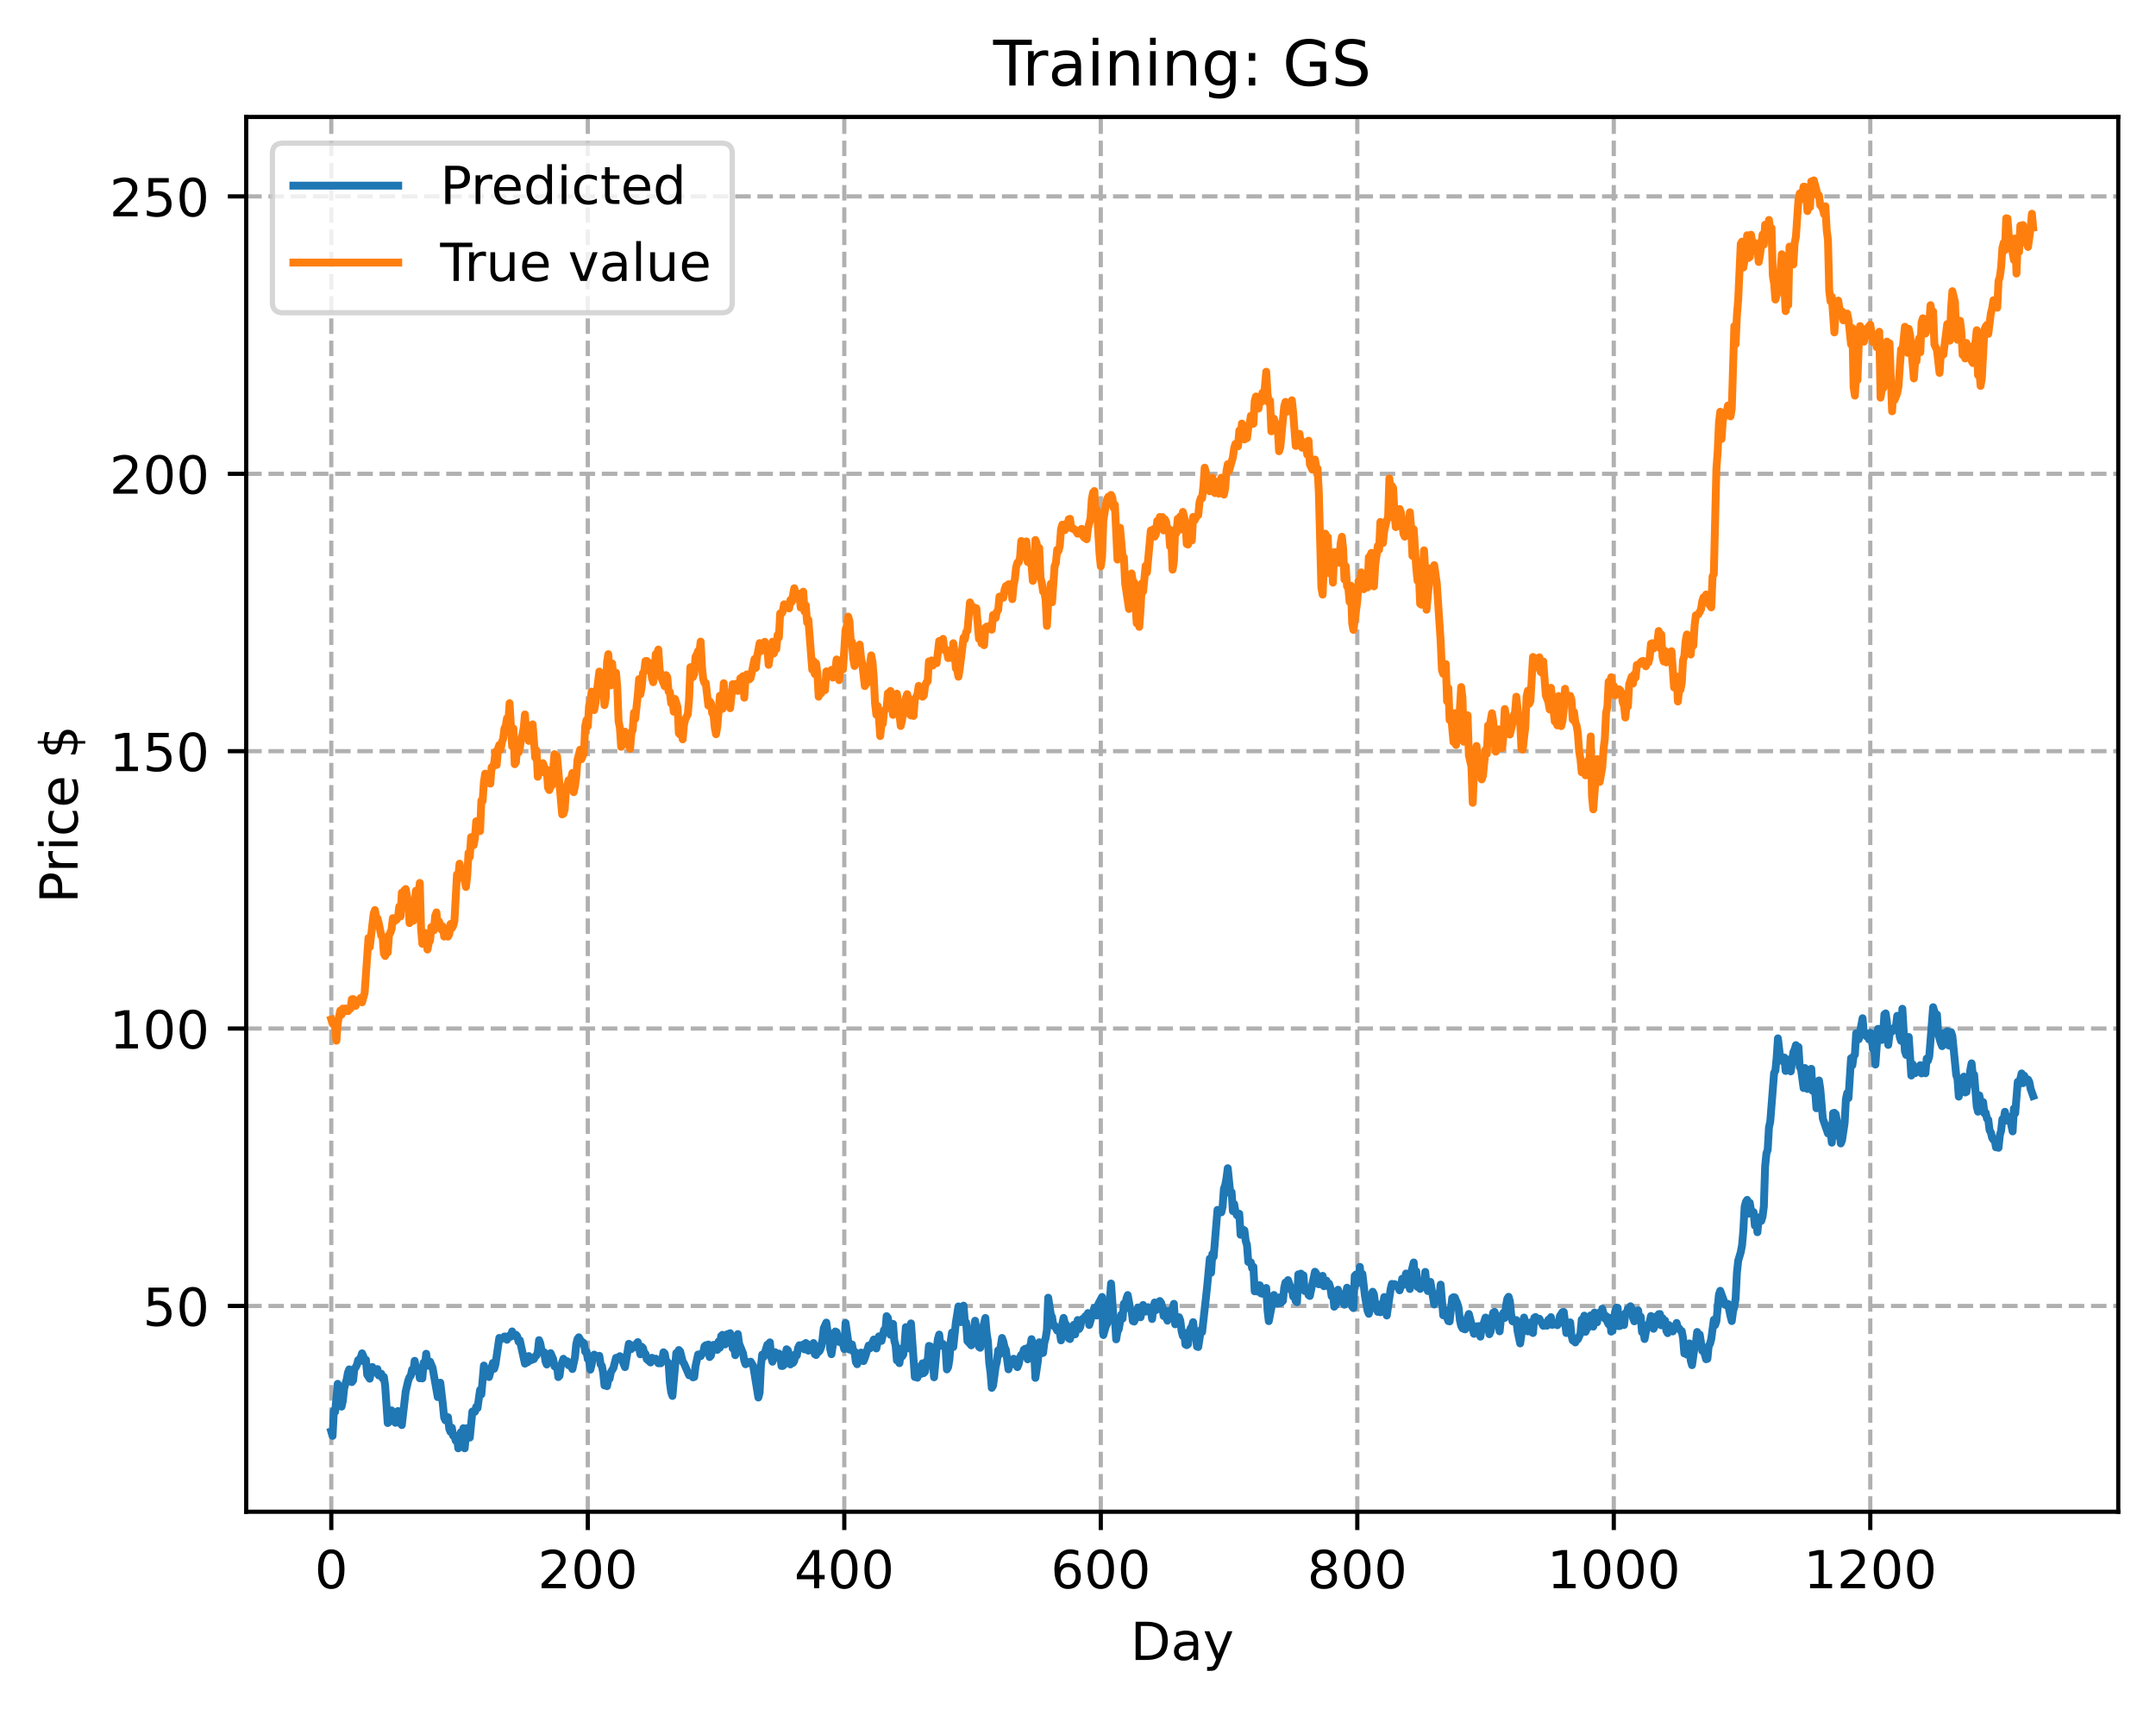 <?xml version="1.0" encoding="utf-8" standalone="no"?>
<!DOCTYPE svg PUBLIC "-//W3C//DTD SVG 1.1//EN"
  "http://www.w3.org/Graphics/SVG/1.1/DTD/svg11.dtd">
<!-- Created with matplotlib (https://matplotlib.org/) -->
<svg height="325.986pt" version="1.1" viewBox="0 0 411.286 325.986" width="411.286pt" xmlns="http://www.w3.org/2000/svg" xmlns:xlink="http://www.w3.org/1999/xlink">
 <defs>
  <style type="text/css">
*{stroke-linecap:butt;stroke-linejoin:round;}
  </style>
 </defs>
 <g id="figure_1">
  <g id="patch_1">
   <path d="M 0 325.986 
L 411.286 325.986 
L 411.286 0 
L 0 0 
z
" style="fill:#ffffff;"/>
  </g>
  <g id="axes_1">
   <g id="patch_2">
    <path d="M 46.966 288.43 
L 404.086 288.43 
L 404.086 22.318 
L 46.966 22.318 
z
" style="fill:#ffffff;"/>
   </g>
   <g id="matplotlib.axis_1">
    <g id="xtick_1">
     <g id="line2d_1">
      <path clip-path="url(#p1651fb61bb)" d="M 63.198 288.43 
L 63.198 22.318 
" style="fill:none;stroke:#b0b0b0;stroke-dasharray:2.96,1.28;stroke-dashoffset:0;stroke-width:0.8;"/>
     </g>
     <g id="line2d_2">
      <defs>
       <path d="M 0 0 
L 0 3.5 
" id="me6f09a4137" style="stroke:#000000;stroke-width:0.8;"/>
      </defs>
      <g>
       <use style="stroke:#000000;stroke-width:0.8;" x="63.198" xlink:href="#me6f09a4137" y="288.43"/>
      </g>
     </g>
     <g id="text_1">
      <!-- 0 -->
      <defs>
       <path d="M 31.781 66.406 
Q 24.172 66.406 20.328 58.906 
Q 16.5 51.422 16.5 36.375 
Q 16.5 21.391 20.328 13.891 
Q 24.172 6.391 31.781 6.391 
Q 39.453 6.391 43.281 13.891 
Q 47.125 21.391 47.125 36.375 
Q 47.125 51.422 43.281 58.906 
Q 39.453 66.406 31.781 66.406 
z
M 31.781 74.219 
Q 44.047 74.219 50.516 64.516 
Q 56.984 54.828 56.984 36.375 
Q 56.984 17.969 50.516 8.266 
Q 44.047 -1.422 31.781 -1.422 
Q 19.531 -1.422 13.062 8.266 
Q 6.594 17.969 6.594 36.375 
Q 6.594 54.828 13.062 64.516 
Q 19.531 74.219 31.781 74.219 
z
" id="DejaVuSans-48"/>
      </defs>
      <g transform="translate(60.017 303.029)scale(0.1 -0.1)">
       <use xlink:href="#DejaVuSans-48"/>
      </g>
     </g>
    </g>
    <g id="xtick_2">
     <g id="line2d_3">
      <path clip-path="url(#p1651fb61bb)" d="M 112.129 288.43 
L 112.129 22.318 
" style="fill:none;stroke:#b0b0b0;stroke-dasharray:2.96,1.28;stroke-dashoffset:0;stroke-width:0.8;"/>
     </g>
     <g id="line2d_4">
      <g>
       <use style="stroke:#000000;stroke-width:0.8;" x="112.129" xlink:href="#me6f09a4137" y="288.43"/>
      </g>
     </g>
     <g id="text_2">
      <!-- 200 -->
      <defs>
       <path d="M 19.188 8.297 
L 53.609 8.297 
L 53.609 0 
L 7.328 0 
L 7.328 8.297 
Q 12.938 14.109 22.625 23.891 
Q 32.328 33.688 34.812 36.531 
Q 39.547 41.844 41.422 45.531 
Q 43.312 49.219 43.312 52.781 
Q 43.312 58.594 39.234 62.25 
Q 35.156 65.922 28.609 65.922 
Q 23.969 65.922 18.812 64.312 
Q 13.672 62.703 7.812 59.422 
L 7.812 69.391 
Q 13.766 71.781 18.938 73 
Q 24.125 74.219 28.422 74.219 
Q 39.75 74.219 46.484 68.547 
Q 53.219 62.891 53.219 53.422 
Q 53.219 48.922 51.531 44.891 
Q 49.859 40.875 45.406 35.406 
Q 44.188 33.984 37.641 27.219 
Q 31.109 20.453 19.188 8.297 
z
" id="DejaVuSans-50"/>
      </defs>
      <g transform="translate(102.585 303.029)scale(0.1 -0.1)">
       <use xlink:href="#DejaVuSans-50"/>
       <use x="63.623" xlink:href="#DejaVuSans-48"/>
       <use x="127.246" xlink:href="#DejaVuSans-48"/>
      </g>
     </g>
    </g>
    <g id="xtick_3">
     <g id="line2d_5">
      <path clip-path="url(#p1651fb61bb)" d="M 161.06 288.43 
L 161.06 22.318 
" style="fill:none;stroke:#b0b0b0;stroke-dasharray:2.96,1.28;stroke-dashoffset:0;stroke-width:0.8;"/>
     </g>
     <g id="line2d_6">
      <g>
       <use style="stroke:#000000;stroke-width:0.8;" x="161.06" xlink:href="#me6f09a4137" y="288.43"/>
      </g>
     </g>
     <g id="text_3">
      <!-- 400 -->
      <defs>
       <path d="M 37.797 64.312 
L 12.891 25.391 
L 37.797 25.391 
z
M 35.203 72.906 
L 47.609 72.906 
L 47.609 25.391 
L 58.016 25.391 
L 58.016 17.188 
L 47.609 17.188 
L 47.609 0 
L 37.797 0 
L 37.797 17.188 
L 4.891 17.188 
L 4.891 26.703 
z
" id="DejaVuSans-52"/>
      </defs>
      <g transform="translate(151.516 303.029)scale(0.1 -0.1)">
       <use xlink:href="#DejaVuSans-52"/>
       <use x="63.623" xlink:href="#DejaVuSans-48"/>
       <use x="127.246" xlink:href="#DejaVuSans-48"/>
      </g>
     </g>
    </g>
    <g id="xtick_4">
     <g id="line2d_7">
      <path clip-path="url(#p1651fb61bb)" d="M 209.99 288.43 
L 209.99 22.318 
" style="fill:none;stroke:#b0b0b0;stroke-dasharray:2.96,1.28;stroke-dashoffset:0;stroke-width:0.8;"/>
     </g>
     <g id="line2d_8">
      <g>
       <use style="stroke:#000000;stroke-width:0.8;" x="209.99" xlink:href="#me6f09a4137" y="288.43"/>
      </g>
     </g>
     <g id="text_4">
      <!-- 600 -->
      <defs>
       <path d="M 33.016 40.375 
Q 26.375 40.375 22.484 35.828 
Q 18.609 31.297 18.609 23.391 
Q 18.609 15.531 22.484 10.953 
Q 26.375 6.391 33.016 6.391 
Q 39.656 6.391 43.531 10.953 
Q 47.406 15.531 47.406 23.391 
Q 47.406 31.297 43.531 35.828 
Q 39.656 40.375 33.016 40.375 
z
M 52.594 71.297 
L 52.594 62.312 
Q 48.875 64.062 45.094 64.984 
Q 41.312 65.922 37.594 65.922 
Q 27.828 65.922 22.672 59.328 
Q 17.531 52.734 16.797 39.406 
Q 19.672 43.656 24.016 45.922 
Q 28.375 48.188 33.594 48.188 
Q 44.578 48.188 50.953 41.516 
Q 57.328 34.859 57.328 23.391 
Q 57.328 12.156 50.688 5.359 
Q 44.047 -1.422 33.016 -1.422 
Q 20.359 -1.422 13.672 8.266 
Q 6.984 17.969 6.984 36.375 
Q 6.984 53.656 15.188 63.938 
Q 23.391 74.219 37.203 74.219 
Q 40.922 74.219 44.703 73.484 
Q 48.484 72.75 52.594 71.297 
z
" id="DejaVuSans-54"/>
      </defs>
      <g transform="translate(200.446 303.029)scale(0.1 -0.1)">
       <use xlink:href="#DejaVuSans-54"/>
       <use x="63.623" xlink:href="#DejaVuSans-48"/>
       <use x="127.246" xlink:href="#DejaVuSans-48"/>
      </g>
     </g>
    </g>
    <g id="xtick_5">
     <g id="line2d_9">
      <path clip-path="url(#p1651fb61bb)" d="M 258.921 288.43 
L 258.921 22.318 
" style="fill:none;stroke:#b0b0b0;stroke-dasharray:2.96,1.28;stroke-dashoffset:0;stroke-width:0.8;"/>
     </g>
     <g id="line2d_10">
      <g>
       <use style="stroke:#000000;stroke-width:0.8;" x="258.921" xlink:href="#me6f09a4137" y="288.43"/>
      </g>
     </g>
     <g id="text_5">
      <!-- 800 -->
      <defs>
       <path d="M 31.781 34.625 
Q 24.75 34.625 20.719 30.859 
Q 16.703 27.094 16.703 20.516 
Q 16.703 13.922 20.719 10.156 
Q 24.75 6.391 31.781 6.391 
Q 38.812 6.391 42.859 10.172 
Q 46.922 13.969 46.922 20.516 
Q 46.922 27.094 42.891 30.859 
Q 38.875 34.625 31.781 34.625 
z
M 21.922 38.812 
Q 15.578 40.375 12.031 44.719 
Q 8.5 49.078 8.5 55.328 
Q 8.5 64.062 14.719 69.141 
Q 20.953 74.219 31.781 74.219 
Q 42.672 74.219 48.875 69.141 
Q 55.078 64.062 55.078 55.328 
Q 55.078 49.078 51.531 44.719 
Q 48 40.375 41.703 38.812 
Q 48.828 37.156 52.797 32.312 
Q 56.781 27.484 56.781 20.516 
Q 56.781 9.906 50.312 4.234 
Q 43.844 -1.422 31.781 -1.422 
Q 19.734 -1.422 13.25 4.234 
Q 6.781 9.906 6.781 20.516 
Q 6.781 27.484 10.781 32.312 
Q 14.797 37.156 21.922 38.812 
z
M 18.312 54.391 
Q 18.312 48.734 21.844 45.562 
Q 25.391 42.391 31.781 42.391 
Q 38.141 42.391 41.719 45.562 
Q 45.312 48.734 45.312 54.391 
Q 45.312 60.062 41.719 63.234 
Q 38.141 66.406 31.781 66.406 
Q 25.391 66.406 21.844 63.234 
Q 18.312 60.062 18.312 54.391 
z
" id="DejaVuSans-56"/>
      </defs>
      <g transform="translate(249.377 303.029)scale(0.1 -0.1)">
       <use xlink:href="#DejaVuSans-56"/>
       <use x="63.623" xlink:href="#DejaVuSans-48"/>
       <use x="127.246" xlink:href="#DejaVuSans-48"/>
      </g>
     </g>
    </g>
    <g id="xtick_6">
     <g id="line2d_11">
      <path clip-path="url(#p1651fb61bb)" d="M 307.851 288.43 
L 307.851 22.318 
" style="fill:none;stroke:#b0b0b0;stroke-dasharray:2.96,1.28;stroke-dashoffset:0;stroke-width:0.8;"/>
     </g>
     <g id="line2d_12">
      <g>
       <use style="stroke:#000000;stroke-width:0.8;" x="307.851" xlink:href="#me6f09a4137" y="288.43"/>
      </g>
     </g>
     <g id="text_6">
      <!-- 1000 -->
      <defs>
       <path d="M 12.406 8.297 
L 28.516 8.297 
L 28.516 63.922 
L 10.984 60.406 
L 10.984 69.391 
L 28.422 72.906 
L 38.281 72.906 
L 38.281 8.297 
L 54.391 8.297 
L 54.391 0 
L 12.406 0 
z
" id="DejaVuSans-49"/>
      </defs>
      <g transform="translate(295.126 303.029)scale(0.1 -0.1)">
       <use xlink:href="#DejaVuSans-49"/>
       <use x="63.623" xlink:href="#DejaVuSans-48"/>
       <use x="127.246" xlink:href="#DejaVuSans-48"/>
       <use x="190.869" xlink:href="#DejaVuSans-48"/>
      </g>
     </g>
    </g>
    <g id="xtick_7">
     <g id="line2d_13">
      <path clip-path="url(#p1651fb61bb)" d="M 356.782 288.43 
L 356.782 22.318 
" style="fill:none;stroke:#b0b0b0;stroke-dasharray:2.96,1.28;stroke-dashoffset:0;stroke-width:0.8;"/>
     </g>
     <g id="line2d_14">
      <g>
       <use style="stroke:#000000;stroke-width:0.8;" x="356.782" xlink:href="#me6f09a4137" y="288.43"/>
      </g>
     </g>
     <g id="text_7">
      <!-- 1200 -->
      <g transform="translate(344.057 303.029)scale(0.1 -0.1)">
       <use xlink:href="#DejaVuSans-49"/>
       <use x="63.623" xlink:href="#DejaVuSans-50"/>
       <use x="127.246" xlink:href="#DejaVuSans-48"/>
       <use x="190.869" xlink:href="#DejaVuSans-48"/>
      </g>
     </g>
    </g>
    <g id="text_8">
     <!-- Day -->
     <defs>
      <path d="M 19.672 64.797 
L 19.672 8.109 
L 31.594 8.109 
Q 46.688 8.109 53.688 14.938 
Q 60.688 21.781 60.688 36.531 
Q 60.688 51.172 53.688 57.984 
Q 46.688 64.797 31.594 64.797 
z
M 9.812 72.906 
L 30.078 72.906 
Q 51.266 72.906 61.172 64.094 
Q 71.094 55.281 71.094 36.531 
Q 71.094 17.672 61.125 8.828 
Q 51.172 0 30.078 0 
L 9.812 0 
z
" id="DejaVuSans-68"/>
      <path d="M 34.281 27.484 
Q 23.391 27.484 19.188 25 
Q 14.984 22.516 14.984 16.5 
Q 14.984 11.719 18.141 8.906 
Q 21.297 6.109 26.703 6.109 
Q 34.188 6.109 38.703 11.406 
Q 43.219 16.703 43.219 25.484 
L 43.219 27.484 
z
M 52.203 31.203 
L 52.203 0 
L 43.219 0 
L 43.219 8.297 
Q 40.141 3.328 35.547 0.953 
Q 30.953 -1.422 24.312 -1.422 
Q 15.922 -1.422 10.953 3.297 
Q 6 8.016 6 15.922 
Q 6 25.141 12.172 29.828 
Q 18.359 34.516 30.609 34.516 
L 43.219 34.516 
L 43.219 35.406 
Q 43.219 41.609 39.141 45 
Q 35.062 48.391 27.688 48.391 
Q 23 48.391 18.547 47.266 
Q 14.109 46.141 10.016 43.891 
L 10.016 52.203 
Q 14.938 54.109 19.578 55.047 
Q 24.219 56 28.609 56 
Q 40.484 56 46.344 49.844 
Q 52.203 43.703 52.203 31.203 
z
" id="DejaVuSans-97"/>
      <path d="M 32.172 -5.078 
Q 28.375 -14.844 24.75 -17.812 
Q 21.141 -20.797 15.094 -20.797 
L 7.906 -20.797 
L 7.906 -13.281 
L 13.188 -13.281 
Q 16.891 -13.281 18.938 -11.516 
Q 21 -9.766 23.484 -3.219 
L 25.094 0.875 
L 2.984 54.688 
L 12.5 54.688 
L 29.594 11.922 
L 46.688 54.688 
L 56.203 54.688 
z
" id="DejaVuSans-121"/>
     </defs>
     <g transform="translate(215.652 316.707)scale(0.1 -0.1)">
      <use xlink:href="#DejaVuSans-68"/>
      <use x="77.002" xlink:href="#DejaVuSans-97"/>
      <use x="138.281" xlink:href="#DejaVuSans-121"/>
     </g>
    </g>
   </g>
   <g id="matplotlib.axis_2">
    <g id="ytick_1">
     <g id="line2d_15">
      <path clip-path="url(#p1651fb61bb)" d="M 46.966 249.164 
L 404.086 249.164 
" style="fill:none;stroke:#b0b0b0;stroke-dasharray:2.96,1.28;stroke-dashoffset:0;stroke-width:0.8;"/>
     </g>
     <g id="line2d_16">
      <defs>
       <path d="M 0 0 
L -3.5 0 
" id="m838e2e7cbd" style="stroke:#000000;stroke-width:0.8;"/>
      </defs>
      <g>
       <use style="stroke:#000000;stroke-width:0.8;" x="46.966" xlink:href="#m838e2e7cbd" y="249.164"/>
      </g>
     </g>
     <g id="text_9">
      <!-- 50 -->
      <defs>
       <path d="M 10.797 72.906 
L 49.516 72.906 
L 49.516 64.594 
L 19.828 64.594 
L 19.828 46.734 
Q 21.969 47.469 24.109 47.828 
Q 26.266 48.188 28.422 48.188 
Q 40.625 48.188 47.75 41.5 
Q 54.891 34.812 54.891 23.391 
Q 54.891 11.625 47.562 5.094 
Q 40.234 -1.422 26.906 -1.422 
Q 22.312 -1.422 17.547 -0.641 
Q 12.797 0.141 7.719 1.703 
L 7.719 11.625 
Q 12.109 9.234 16.797 8.062 
Q 21.484 6.891 26.703 6.891 
Q 35.156 6.891 40.078 11.328 
Q 45.016 15.766 45.016 23.391 
Q 45.016 31 40.078 35.438 
Q 35.156 39.891 26.703 39.891 
Q 22.75 39.891 18.812 39.016 
Q 14.891 38.141 10.797 36.281 
z
" id="DejaVuSans-53"/>
      </defs>
      <g transform="translate(27.241 252.963)scale(0.1 -0.1)">
       <use xlink:href="#DejaVuSans-53"/>
       <use x="63.623" xlink:href="#DejaVuSans-48"/>
      </g>
     </g>
    </g>
    <g id="ytick_2">
     <g id="line2d_17">
      <path clip-path="url(#p1651fb61bb)" d="M 46.966 196.241 
L 404.086 196.241 
" style="fill:none;stroke:#b0b0b0;stroke-dasharray:2.96,1.28;stroke-dashoffset:0;stroke-width:0.8;"/>
     </g>
     <g id="line2d_18">
      <g>
       <use style="stroke:#000000;stroke-width:0.8;" x="46.966" xlink:href="#m838e2e7cbd" y="196.241"/>
      </g>
     </g>
     <g id="text_10">
      <!-- 100 -->
      <g transform="translate(20.878 200.04)scale(0.1 -0.1)">
       <use xlink:href="#DejaVuSans-49"/>
       <use x="63.623" xlink:href="#DejaVuSans-48"/>
       <use x="127.246" xlink:href="#DejaVuSans-48"/>
      </g>
     </g>
    </g>
    <g id="ytick_3">
     <g id="line2d_19">
      <path clip-path="url(#p1651fb61bb)" d="M 46.966 143.318 
L 404.086 143.318 
" style="fill:none;stroke:#b0b0b0;stroke-dasharray:2.96,1.28;stroke-dashoffset:0;stroke-width:0.8;"/>
     </g>
     <g id="line2d_20">
      <g>
       <use style="stroke:#000000;stroke-width:0.8;" x="46.966" xlink:href="#m838e2e7cbd" y="143.318"/>
      </g>
     </g>
     <g id="text_11">
      <!-- 150 -->
      <g transform="translate(20.878 147.118)scale(0.1 -0.1)">
       <use xlink:href="#DejaVuSans-49"/>
       <use x="63.623" xlink:href="#DejaVuSans-53"/>
       <use x="127.246" xlink:href="#DejaVuSans-48"/>
      </g>
     </g>
    </g>
    <g id="ytick_4">
     <g id="line2d_21">
      <path clip-path="url(#p1651fb61bb)" d="M 46.966 90.396 
L 404.086 90.396 
" style="fill:none;stroke:#b0b0b0;stroke-dasharray:2.96,1.28;stroke-dashoffset:0;stroke-width:0.8;"/>
     </g>
     <g id="line2d_22">
      <g>
       <use style="stroke:#000000;stroke-width:0.8;" x="46.966" xlink:href="#m838e2e7cbd" y="90.396"/>
      </g>
     </g>
     <g id="text_12">
      <!-- 200 -->
      <g transform="translate(20.878 94.195)scale(0.1 -0.1)">
       <use xlink:href="#DejaVuSans-50"/>
       <use x="63.623" xlink:href="#DejaVuSans-48"/>
       <use x="127.246" xlink:href="#DejaVuSans-48"/>
      </g>
     </g>
    </g>
    <g id="ytick_5">
     <g id="line2d_23">
      <path clip-path="url(#p1651fb61bb)" d="M 46.966 37.473 
L 404.086 37.473 
" style="fill:none;stroke:#b0b0b0;stroke-dasharray:2.96,1.28;stroke-dashoffset:0;stroke-width:0.8;"/>
     </g>
     <g id="line2d_24">
      <g>
       <use style="stroke:#000000;stroke-width:0.8;" x="46.966" xlink:href="#m838e2e7cbd" y="37.473"/>
      </g>
     </g>
     <g id="text_13">
      <!-- 250 -->
      <g transform="translate(20.878 41.272)scale(0.1 -0.1)">
       <use xlink:href="#DejaVuSans-50"/>
       <use x="63.623" xlink:href="#DejaVuSans-53"/>
       <use x="127.246" xlink:href="#DejaVuSans-48"/>
      </g>
     </g>
    </g>
    <g id="text_14">
     <!-- Price $ -->
     <defs>
      <path d="M 19.672 64.797 
L 19.672 37.406 
L 32.078 37.406 
Q 38.969 37.406 42.719 40.969 
Q 46.484 44.531 46.484 51.125 
Q 46.484 57.672 42.719 61.234 
Q 38.969 64.797 32.078 64.797 
z
M 9.812 72.906 
L 32.078 72.906 
Q 44.344 72.906 50.609 67.359 
Q 56.891 61.812 56.891 51.125 
Q 56.891 40.328 50.609 34.812 
Q 44.344 29.297 32.078 29.297 
L 19.672 29.297 
L 19.672 0 
L 9.812 0 
z
" id="DejaVuSans-80"/>
      <path d="M 41.109 46.297 
Q 39.594 47.172 37.812 47.578 
Q 36.031 48 33.891 48 
Q 26.266 48 22.188 43.047 
Q 18.109 38.094 18.109 28.812 
L 18.109 0 
L 9.078 0 
L 9.078 54.688 
L 18.109 54.688 
L 18.109 46.188 
Q 20.953 51.172 25.484 53.578 
Q 30.031 56 36.531 56 
Q 37.453 56 38.578 55.875 
Q 39.703 55.766 41.062 55.516 
z
" id="DejaVuSans-114"/>
      <path d="M 9.422 54.688 
L 18.406 54.688 
L 18.406 0 
L 9.422 0 
z
M 9.422 75.984 
L 18.406 75.984 
L 18.406 64.594 
L 9.422 64.594 
z
" id="DejaVuSans-105"/>
      <path d="M 48.781 52.594 
L 48.781 44.188 
Q 44.969 46.297 41.141 47.344 
Q 37.312 48.391 33.406 48.391 
Q 24.656 48.391 19.812 42.844 
Q 14.984 37.312 14.984 27.297 
Q 14.984 17.281 19.812 11.734 
Q 24.656 6.203 33.406 6.203 
Q 37.312 6.203 41.141 7.25 
Q 44.969 8.297 48.781 10.406 
L 48.781 2.094 
Q 45.016 0.344 40.984 -0.531 
Q 36.969 -1.422 32.422 -1.422 
Q 20.062 -1.422 12.781 6.344 
Q 5.516 14.109 5.516 27.297 
Q 5.516 40.672 12.859 48.328 
Q 20.219 56 33.016 56 
Q 37.156 56 41.109 55.141 
Q 45.062 54.297 48.781 52.594 
z
" id="DejaVuSans-99"/>
      <path d="M 56.203 29.594 
L 56.203 25.203 
L 14.891 25.203 
Q 15.484 15.922 20.484 11.062 
Q 25.484 6.203 34.422 6.203 
Q 39.594 6.203 44.453 7.469 
Q 49.312 8.734 54.109 11.281 
L 54.109 2.781 
Q 49.266 0.734 44.188 -0.344 
Q 39.109 -1.422 33.891 -1.422 
Q 20.797 -1.422 13.156 6.188 
Q 5.516 13.812 5.516 26.812 
Q 5.516 40.234 12.766 48.109 
Q 20.016 56 32.328 56 
Q 43.359 56 49.781 48.891 
Q 56.203 41.797 56.203 29.594 
z
M 47.219 32.234 
Q 47.125 39.594 43.094 43.984 
Q 39.062 48.391 32.422 48.391 
Q 24.906 48.391 20.391 44.141 
Q 15.875 39.891 15.188 32.172 
z
" id="DejaVuSans-101"/>
      <path id="DejaVuSans-32"/>
      <path d="M 33.797 -14.703 
L 28.906 -14.703 
L 28.859 0 
Q 23.734 0.094 18.609 1.188 
Q 13.484 2.297 8.297 4.5 
L 8.297 13.281 
Q 13.281 10.156 18.375 8.562 
Q 23.484 6.984 28.906 6.938 
L 28.906 29.203 
Q 18.109 30.953 13.203 35.156 
Q 8.297 39.359 8.297 46.688 
Q 8.297 54.641 13.625 59.219 
Q 18.953 63.812 28.906 64.5 
L 28.906 75.984 
L 33.797 75.984 
L 33.797 64.656 
Q 38.328 64.453 42.578 63.688 
Q 46.828 62.938 50.875 61.625 
L 50.875 53.078 
Q 46.828 55.125 42.547 56.25 
Q 38.281 57.375 33.797 57.562 
L 33.797 36.719 
Q 44.875 35.016 50.094 30.609 
Q 55.328 26.219 55.328 18.609 
Q 55.328 10.359 49.781 5.594 
Q 44.234 0.828 33.797 0.094 
z
M 28.906 37.594 
L 28.906 57.625 
Q 23.25 56.984 20.266 54.391 
Q 17.281 51.812 17.281 47.516 
Q 17.281 43.312 20.031 40.969 
Q 22.797 38.625 28.906 37.594 
z
M 33.797 28.219 
L 33.797 7.078 
Q 39.984 7.906 43.141 10.594 
Q 46.297 13.281 46.297 17.672 
Q 46.297 21.969 43.281 24.5 
Q 40.281 27.047 33.797 28.219 
z
" id="DejaVuSans-36"/>
     </defs>
     <g transform="translate(14.798 172.342)rotate(-90)scale(0.1 -0.1)">
      <use xlink:href="#DejaVuSans-80"/>
      <use x="58.553" xlink:href="#DejaVuSans-114"/>
      <use x="99.666" xlink:href="#DejaVuSans-105"/>
      <use x="127.449" xlink:href="#DejaVuSans-99"/>
      <use x="182.43" xlink:href="#DejaVuSans-101"/>
      <use x="243.953" xlink:href="#DejaVuSans-32"/>
      <use x="275.74" xlink:href="#DejaVuSans-36"/>
     </g>
    </g>
   </g>
   <g id="line2d_25">
    <path clip-path="url(#p1651fb61bb)" d="M 63.198 273.13 
L 63.443 273.965 
L 63.688 269.125 
L 63.932 269.37 
L 64.422 264.027 
L 64.666 265.665 
L 64.911 264.875 
L 65.156 268.382 
L 65.4 267.271 
L 65.645 264.935 
L 66.134 263.182 
L 66.379 261.865 
L 66.623 261.264 
L 66.868 262.099 
L 67.113 263.699 
L 67.357 263.378 
L 67.602 261.161 
L 67.847 260.895 
L 68.091 260.398 
L 68.336 259.473 
L 68.581 259.706 
L 69.07 258.203 
L 69.315 258.75 
L 69.559 259.866 
L 69.804 259.428 
L 70.049 262.297 
L 70.538 263.049 
L 70.783 261.403 
L 71.027 260.812 
L 71.517 261.892 
L 72.006 261.214 
L 72.251 262.423 
L 72.495 262.404 
L 72.74 262.099 
L 72.984 262.991 
L 73.229 262.703 
L 73.474 264.396 
L 73.963 271.509 
L 74.208 271.308 
L 74.452 269.643 
L 74.697 269.091 
L 75.186 271.122 
L 75.431 271.46 
L 75.676 270.709 
L 75.92 269.216 
L 76.165 271.479 
L 76.41 271.018 
L 76.654 271.895 
L 77.388 265.505 
L 77.878 263.405 
L 78.122 262.765 
L 78.367 262.451 
L 78.611 261.321 
L 78.856 261.68 
L 79.101 259.633 
L 79.345 261.054 
L 79.59 260.828 
L 79.835 260.996 
L 80.079 262.967 
L 80.324 262.504 
L 80.569 262.99 
L 80.813 259.987 
L 81.058 260.614 
L 81.303 258.284 
L 81.547 260.591 
L 81.792 260.539 
L 82.037 259.794 
L 82.526 261.004 
L 83.505 266.562 
L 83.749 265.783 
L 83.994 263.805 
L 84.483 267.969 
L 84.728 270.468 
L 84.972 270.997 
L 85.217 270.445 
L 85.462 270.387 
L 85.706 272.624 
L 85.951 273.208 
L 86.196 272.393 
L 86.44 273.92 
L 86.685 273.93 
L 86.93 274.874 
L 87.174 273.968 
L 87.419 276.334 
L 87.908 273.258 
L 88.153 274.028 
L 88.398 272.487 
L 88.642 276.334 
L 88.887 273.828 
L 89.132 272.483 
L 89.376 272.651 
L 89.621 274.286 
L 90.11 269.31 
L 90.355 269.277 
L 90.599 269.358 
L 90.844 268.416 
L 91.089 268.66 
L 91.578 265.191 
L 91.823 266.045 
L 92.312 260.533 
L 92.801 262.303 
L 93.046 261.424 
L 93.291 262.729 
L 93.78 260.889 
L 94.025 260.041 
L 94.269 261.155 
L 94.514 260.315 
L 95.248 255.261 
L 95.493 255.539 
L 95.982 255.322 
L 96.227 254.992 
L 96.471 255.02 
L 96.716 255.619 
L 97.205 254.782 
L 97.45 255.029 
L 97.694 254.024 
L 97.939 254.837 
L 98.184 254.878 
L 98.428 254.662 
L 98.673 254.966 
L 98.918 255.972 
L 99.162 255.712 
L 100.141 260.177 
L 100.386 259.752 
L 100.63 259.929 
L 100.875 258.727 
L 101.12 259.584 
L 101.854 259.297 
L 102.098 258.803 
L 102.343 258.623 
L 102.587 257.99 
L 102.832 255.689 
L 103.077 256.34 
L 103.321 257.724 
L 103.566 258.118 
L 103.811 258 
L 104.055 259.732 
L 104.3 260.343 
L 104.545 258.549 
L 104.789 258.571 
L 105.034 258.17 
L 105.523 259.312 
L 105.768 260.675 
L 106.013 260.857 
L 106.257 260.69 
L 106.502 262.742 
L 106.747 262.471 
L 106.991 260.624 
L 107.481 259.245 
L 107.97 260.009 
L 108.215 259.717 
L 108.459 260.489 
L 108.704 260.116 
L 109.193 261.206 
L 109.682 258.944 
L 109.927 256.482 
L 110.172 255.459 
L 110.416 255.141 
L 110.661 255.555 
L 110.906 256.321 
L 111.15 256.077 
L 111.395 256.277 
L 111.64 257.92 
L 111.884 257.833 
L 112.129 259.312 
L 112.374 259.551 
L 112.618 261.32 
L 112.863 260.374 
L 113.108 258.673 
L 113.352 258.452 
L 113.597 258.855 
L 114.331 258.683 
L 114.575 260.322 
L 114.82 260.6 
L 115.065 261.915 
L 115.309 264.337 
L 115.554 264.236 
L 115.799 264.476 
L 116.043 263.216 
L 116.288 263.062 
L 116.533 261.811 
L 117.022 260.995 
L 117.511 259.071 
L 117.756 259.092 
L 118.245 258.748 
L 118.49 258.914 
L 118.979 260.273 
L 119.224 260.841 
L 119.958 256.39 
L 120.203 256.541 
L 120.447 257.387 
L 120.692 256.958 
L 120.936 256.933 
L 121.181 257.023 
L 121.426 256.326 
L 121.67 256.064 
L 122.16 258.401 
L 122.404 256.936 
L 122.649 257.194 
L 122.894 258.098 
L 123.138 258.3 
L 123.383 259.321 
L 124.117 259.96 
L 124.362 259.057 
L 124.606 259.54 
L 124.851 259.517 
L 125.096 259.222 
L 125.34 259.548 
L 125.585 260.108 
L 126.074 260.108 
L 126.319 259.605 
L 126.563 258.005 
L 126.808 258.246 
L 127.053 259.597 
L 127.542 260.06 
L 127.787 263.781 
L 128.031 265.604 
L 128.276 266.34 
L 129.01 258.15 
L 129.255 258.062 
L 129.499 257.578 
L 129.744 257.829 
L 130.233 259.783 
L 130.478 260.139 
L 131.457 262.397 
L 131.946 262.268 
L 132.191 262.794 
L 132.435 262.725 
L 132.68 260.659 
L 133.169 258.427 
L 133.414 258.41 
L 133.658 258.747 
L 134.148 257.994 
L 134.392 256.875 
L 134.637 256.658 
L 134.882 256.825 
L 135.126 256.522 
L 135.371 258.92 
L 135.616 258.645 
L 136.105 256.589 
L 136.35 256.576 
L 136.594 257.381 
L 136.839 257.548 
L 137.084 255.951 
L 137.328 257.135 
L 137.573 254.906 
L 137.818 254.676 
L 138.062 255.3 
L 138.307 256.515 
L 138.551 255.882 
L 138.796 254.524 
L 139.041 255.436 
L 139.285 254.364 
L 139.53 255.407 
L 139.775 257.277 
L 140.019 256.712 
L 140.264 258.564 
L 140.509 255.267 
L 140.753 254.531 
L 140.998 256.355 
L 141.732 258.189 
L 141.977 259.589 
L 142.221 260.292 
L 142.466 259.805 
L 142.711 260.084 
L 142.955 260.098 
L 143.2 259.799 
L 143.689 260.616 
L 144.668 266.64 
L 144.912 265.703 
L 145.157 260.57 
L 145.402 258.443 
L 145.646 258.929 
L 146.38 256.556 
L 146.625 256.488 
L 146.87 256.114 
L 147.114 258.974 
L 147.359 259.814 
L 147.848 257.982 
L 148.093 258.796 
L 148.338 259.053 
L 148.582 258.246 
L 148.827 258.423 
L 149.072 260.624 
L 149.316 260.614 
L 149.561 260.403 
L 150.05 257.428 
L 150.295 257.634 
L 150.539 258.453 
L 150.784 260.327 
L 151.029 259.398 
L 151.273 260.044 
L 151.518 259.64 
L 151.763 258.367 
L 152.007 258.626 
L 152.252 257.159 
L 152.497 256.665 
L 152.741 256.877 
L 152.986 256.931 
L 153.231 256.519 
L 153.475 257.465 
L 153.72 256.238 
L 153.965 256.423 
L 154.209 257.702 
L 154.454 256.784 
L 154.699 256.853 
L 154.943 257.388 
L 155.188 256.242 
L 155.433 258.379 
L 155.677 258.532 
L 155.922 256.838 
L 156.166 257.95 
L 156.411 257.654 
L 156.656 256.992 
L 156.9 255.584 
L 157.145 253.414 
L 157.634 252.338 
L 157.879 254.111 
L 158.124 254.395 
L 158.368 257.373 
L 158.613 258.376 
L 158.858 256.749 
L 159.102 254.347 
L 159.347 254.04 
L 159.592 254.167 
L 160.081 256.042 
L 160.326 255.773 
L 160.815 256.498 
L 161.06 257.401 
L 161.304 252.416 
L 162.038 257.494 
L 162.283 257.466 
L 162.527 256.508 
L 162.772 257.868 
L 163.017 257.852 
L 163.261 259.859 
L 163.506 260.286 
L 163.751 259.769 
L 164.24 258.067 
L 164.485 258.113 
L 164.729 259.692 
L 164.974 259.09 
L 165.708 256.714 
L 165.953 257.266 
L 166.687 255.567 
L 166.931 255.906 
L 167.176 257.277 
L 167.665 254.96 
L 167.91 255.155 
L 168.154 255.839 
L 168.644 253.735 
L 168.888 254.088 
L 169.133 251.112 
L 169.378 251.432 
L 169.867 254.674 
L 170.112 253.291 
L 170.356 252.593 
L 170.601 255.793 
L 170.846 256.648 
L 171.09 259.564 
L 171.335 257.242 
L 171.58 260.087 
L 171.824 258.392 
L 172.069 258.811 
L 172.314 258.433 
L 172.558 256.472 
L 172.803 253.205 
L 173.292 257.262 
L 173.537 253.601 
L 173.782 252.492 
L 174.515 262.729 
L 174.76 261.984 
L 175.005 262.865 
L 175.249 261.441 
L 175.494 260.719 
L 175.739 262.126 
L 175.983 260.116 
L 176.228 261.979 
L 176.473 261.684 
L 176.717 259.736 
L 176.962 259.646 
L 177.207 256.786 
L 177.451 256.87 
L 177.696 259.537 
L 177.941 259.613 
L 178.185 262.781 
L 178.675 257.377 
L 178.919 255.46 
L 179.164 254.622 
L 179.409 256.675 
L 179.653 256.772 
L 179.898 256.422 
L 180.142 256.762 
L 180.387 257.33 
L 180.632 261.28 
L 180.876 260.841 
L 181.121 259.355 
L 181.366 255.862 
L 181.61 254.24 
L 181.855 257.008 
L 182.344 252.324 
L 182.834 249.258 
L 183.078 252.08 
L 183.323 252.256 
L 183.568 249.472 
L 183.812 249.109 
L 184.057 252.08 
L 184.302 252.323 
L 184.546 255.865 
L 185.036 256.377 
L 185.28 256.683 
L 186.014 251.99 
L 186.748 256.975 
L 186.993 257.15 
L 187.482 253.462 
L 187.971 251.461 
L 188.216 254.376 
L 188.461 255.922 
L 188.705 259.994 
L 188.95 261.844 
L 189.195 264.796 
L 189.439 264.364 
L 189.929 260.793 
L 190.173 259.789 
L 190.418 257.628 
L 190.663 258.425 
L 191.152 255.273 
L 191.397 255.969 
L 191.641 257.014 
L 191.886 257.559 
L 192.375 261.262 
L 192.62 259.551 
L 192.864 260.125 
L 193.109 259.949 
L 193.354 259.238 
L 193.598 260.386 
L 193.843 260.013 
L 194.088 260.846 
L 194.332 260.245 
L 194.577 258.995 
L 194.822 258.477 
L 195.066 258.486 
L 195.311 257.519 
L 195.556 257.344 
L 196.045 259.357 
L 196.29 256.989 
L 196.534 257.119 
L 196.779 255.502 
L 197.268 257.78 
L 197.513 262.895 
L 198.002 259.599 
L 198.247 256.098 
L 198.491 256.803 
L 198.736 258.188 
L 198.981 258.128 
L 199.225 256.168 
L 199.47 255.297 
L 199.715 253.748 
L 199.959 247.59 
L 200.449 250.76 
L 200.693 251.265 
L 200.938 252.951 
L 201.183 252.899 
L 201.672 253.874 
L 201.917 253.921 
L 202.161 254.152 
L 202.406 255.737 
L 202.651 252.585 
L 202.895 251.446 
L 203.14 252.477 
L 203.385 252.706 
L 203.874 255.345 
L 204.118 255.486 
L 204.852 252.758 
L 205.097 254.592 
L 205.586 251.847 
L 205.831 253.587 
L 206.076 253.185 
L 206.32 251.823 
L 206.565 251.603 
L 206.81 251.561 
L 207.054 251.108 
L 207.299 251.241 
L 207.544 250.52 
L 207.788 252.8 
L 208.767 249.507 
L 209.012 249.462 
L 209.256 250.995 
L 209.501 248.844 
L 210.235 247.449 
L 210.479 254.721 
L 210.969 252.98 
L 211.213 252.557 
L 211.458 251.656 
L 211.947 244.886 
L 212.437 251.913 
L 212.681 251.646 
L 212.926 255.539 
L 213.171 254.061 
L 213.415 253.621 
L 213.905 250.796 
L 214.149 251.597 
L 214.394 248.724 
L 214.639 249.071 
L 214.883 247.76 
L 215.128 247.09 
L 215.617 249.779 
L 215.862 250.095 
L 216.106 252.057 
L 216.351 252.148 
L 216.596 251.612 
L 217.085 249.45 
L 217.33 250.684 
L 217.574 251.333 
L 218.064 248.979 
L 218.308 250.1 
L 218.553 250.245 
L 218.798 249.518 
L 219.042 249.403 
L 219.287 250.057 
L 219.532 249.958 
L 219.776 251.658 
L 220.021 249.582 
L 220.266 248.507 
L 220.51 249.972 
L 221 249.644 
L 221.244 248.228 
L 221.489 248.545 
L 221.734 249.34 
L 221.978 251.097 
L 222.223 249.976 
L 222.467 251.362 
L 222.712 251.975 
L 222.957 251.202 
L 223.201 251.588 
L 223.446 249.855 
L 223.691 249.801 
L 223.935 248.757 
L 224.18 252.673 
L 224.425 251.224 
L 224.669 251.421 
L 224.914 251.308 
L 225.159 251.953 
L 225.403 253.959 
L 225.648 254.907 
L 225.893 254.272 
L 226.137 256.518 
L 226.382 256.649 
L 226.627 256.483 
L 226.871 254.207 
L 227.116 253.437 
L 227.361 253.122 
L 227.605 252.25 
L 227.85 254.49 
L 228.094 254.457 
L 228.339 256.916 
L 228.584 257.003 
L 229.073 253.761 
L 229.318 254.142 
L 230.052 247.581 
L 230.296 245.315 
L 230.786 240.138 
L 231.03 242.837 
L 231.275 239.23 
L 231.52 239.787 
L 232.254 230.833 
L 232.498 231.318 
L 232.743 231.228 
L 232.988 231.308 
L 233.232 230.202 
L 233.477 226.785 
L 233.722 226.134 
L 233.966 224.83 
L 234.211 222.884 
L 234.7 227.725 
L 234.945 227.458 
L 235.189 231.067 
L 235.434 229.724 
L 235.679 231.132 
L 235.923 231.809 
L 236.168 232.016 
L 236.413 231.576 
L 236.657 235.594 
L 236.902 234.563 
L 237.147 234.594 
L 237.391 234.756 
L 237.636 236.763 
L 237.881 237.541 
L 238.125 240.775 
L 238.37 240.725 
L 238.615 240.844 
L 238.859 241.97 
L 239.104 241.69 
L 239.349 246.381 
L 239.593 245.04 
L 239.838 246.407 
L 240.082 246.453 
L 240.327 245.222 
L 240.572 246.78 
L 240.816 246.838 
L 241.061 246.348 
L 241.306 246.257 
L 241.55 245.734 
L 241.795 249.956 
L 242.04 252.066 
L 243.018 247.073 
L 243.263 248.182 
L 243.508 248.639 
L 243.752 248.717 
L 243.997 247.545 
L 244.242 248.634 
L 244.731 248.208 
L 244.976 245.719 
L 245.22 244.689 
L 245.465 245.938 
L 245.709 244.236 
L 246.199 245.625 
L 246.443 245.951 
L 246.688 247.376 
L 246.933 247.298 
L 247.177 248.237 
L 247.422 248.45 
L 247.667 243.144 
L 247.911 243.235 
L 248.156 242.994 
L 248.401 245.393 
L 248.645 243.315 
L 248.89 246.321 
L 249.135 245.9 
L 249.379 246.108 
L 249.624 247.091 
L 249.869 247.266 
L 250.847 242.642 
L 251.092 242.965 
L 251.337 243.731 
L 251.581 245.035 
L 251.826 244.63 
L 252.07 244.495 
L 252.315 243.422 
L 252.56 245.409 
L 252.804 244.634 
L 253.049 244.34 
L 253.294 245.381 
L 253.538 244.906 
L 253.783 245.677 
L 254.028 247.32 
L 254.272 246.437 
L 254.517 249.312 
L 254.762 249.053 
L 255.006 248.139 
L 255.251 246.069 
L 255.74 247.522 
L 255.985 247.536 
L 256.23 248.596 
L 256.474 248.93 
L 256.964 245.687 
L 257.453 248.209 
L 257.697 247.014 
L 257.942 249.307 
L 258.187 249.574 
L 258.431 243.421 
L 258.676 243.163 
L 258.921 244.88 
L 259.165 243.968 
L 259.41 241.714 
L 259.655 244.711 
L 259.899 243.048 
L 260.389 247.312 
L 260.878 250.08 
L 261.123 250.669 
L 261.367 249.736 
L 261.612 247.244 
L 261.857 246.454 
L 262.101 246.962 
L 262.346 248.853 
L 262.835 250.3 
L 263.08 248.902 
L 263.325 250.373 
L 263.569 250.06 
L 263.814 249.192 
L 264.058 247.467 
L 264.548 250.994 
L 265.282 245.945 
L 265.526 244.959 
L 265.771 245.3 
L 266.016 244.996 
L 266.505 245.307 
L 266.994 246.189 
L 267.239 245.377 
L 267.484 243.977 
L 267.728 245.16 
L 268.218 242.979 
L 268.462 243.206 
L 268.952 245.932 
L 269.196 242.828 
L 269.685 240.867 
L 269.93 244.144 
L 270.175 242.553 
L 270.419 245.547 
L 270.664 244.849 
L 270.909 245.923 
L 271.153 245.08 
L 271.398 244.706 
L 271.643 245.23 
L 271.887 242.67 
L 272.132 245.336 
L 272.377 246.325 
L 272.866 244.572 
L 273.6 248.894 
L 273.845 247.896 
L 274.089 247.958 
L 274.334 246.808 
L 274.579 247.609 
L 274.823 245.092 
L 275.313 250.956 
L 275.557 250.877 
L 275.802 249.985 
L 276.046 251.401 
L 276.291 252.053 
L 276.536 252.113 
L 277.025 247.659 
L 277.27 247.497 
L 277.514 247.535 
L 278.004 248.696 
L 278.248 249.565 
L 278.493 251.876 
L 278.738 252.956 
L 278.982 253.433 
L 279.472 253.642 
L 279.716 253.392 
L 279.961 251.306 
L 280.206 250.699 
L 281.184 254.49 
L 281.673 253.069 
L 282.163 253.013 
L 282.407 255.034 
L 282.652 253.309 
L 282.897 252.892 
L 283.386 251.379 
L 283.631 251.862 
L 284.12 254.562 
L 284.365 254.015 
L 284.609 251.533 
L 284.854 250.444 
L 285.099 250.283 
L 285.343 250.883 
L 286.077 254.014 
L 286.322 251.617 
L 286.811 250.443 
L 287.056 251.45 
L 287.301 249.049 
L 287.545 247.772 
L 287.79 247.417 
L 288.034 248.305 
L 288.279 250.816 
L 288.524 252.095 
L 289.013 252.198 
L 289.258 251.857 
L 289.502 253.979 
L 289.992 256.32 
L 290.726 251.377 
L 290.97 252.212 
L 291.215 252.479 
L 291.46 254.018 
L 291.704 253.769 
L 291.949 252.32 
L 292.194 254.152 
L 292.438 254.335 
L 292.683 251.427 
L 292.928 251.28 
L 293.172 251.913 
L 293.417 251.585 
L 293.661 251.606 
L 294.395 252.957 
L 294.64 252.889 
L 295.129 252.931 
L 295.374 251.782 
L 295.619 252.405 
L 295.863 251.304 
L 296.108 252.784 
L 296.597 252.628 
L 296.842 252.631 
L 297.087 252.842 
L 297.331 252.511 
L 297.576 251.082 
L 298.065 250.345 
L 298.31 250.306 
L 298.799 254.34 
L 299.533 252.298 
L 299.778 254.806 
L 300.022 255.762 
L 300.267 255.865 
L 300.512 256.136 
L 300.756 255.594 
L 301.001 255.536 
L 301.49 254.446 
L 301.735 251.76 
L 301.98 252.614 
L 302.224 251.015 
L 302.469 254.106 
L 302.714 253.47 
L 302.958 253.291 
L 303.448 250.962 
L 303.937 253.113 
L 304.182 250.421 
L 304.426 251.953 
L 304.671 252.294 
L 304.916 250.507 
L 305.16 250.579 
L 305.405 251.003 
L 305.649 249.692 
L 306.139 251.575 
L 306.383 251.091 
L 306.628 252.239 
L 306.873 252.684 
L 307.117 251.438 
L 307.362 254.067 
L 307.607 253.902 
L 308.096 250.295 
L 308.341 249.495 
L 308.585 249.508 
L 308.83 253.028 
L 309.075 252.964 
L 309.319 252.546 
L 309.564 251.71 
L 309.809 252.81 
L 310.053 250.571 
L 310.298 250.6 
L 310.543 249.672 
L 310.787 249.701 
L 311.032 249.229 
L 311.277 249.678 
L 311.521 251.452 
L 311.766 252.105 
L 312.5 250.007 
L 312.744 251.918 
L 312.989 251.214 
L 313.234 254.162 
L 313.478 253.669 
L 313.723 255.479 
L 314.212 252.825 
L 314.457 253.237 
L 314.946 251.082 
L 315.191 251.91 
L 315.436 253.526 
L 315.68 252.942 
L 315.925 251.174 
L 316.17 251.524 
L 316.414 250.74 
L 316.659 250.704 
L 316.904 252.861 
L 317.148 251.488 
L 317.393 252.32 
L 317.637 251.954 
L 317.882 253.915 
L 318.127 254.362 
L 318.371 252.813 
L 318.616 253.812 
L 319.105 254.03 
L 319.35 253.43 
L 319.595 253.142 
L 319.839 252.406 
L 320.084 253.363 
L 320.329 253.443 
L 320.573 253.853 
L 320.818 253.96 
L 321.063 255.277 
L 321.307 258.229 
L 321.552 257.222 
L 321.797 258.455 
L 322.041 257.62 
L 322.286 256.314 
L 322.531 259.581 
L 322.775 260.467 
L 323.265 257.009 
L 323.509 256.256 
L 323.754 254.135 
L 323.998 256.392 
L 324.243 254.617 
L 324.732 257.733 
L 324.977 257.54 
L 325.466 259.337 
L 325.711 259.253 
L 325.956 256.801 
L 326.2 256.395 
L 326.445 255.488 
L 326.934 251.811 
L 327.179 252.821 
L 327.424 252.099 
L 327.913 246.969 
L 328.158 246.272 
L 329.136 248.97 
L 329.381 249.049 
L 329.625 248.763 
L 330.115 251.109 
L 330.359 252.054 
L 330.604 250.184 
L 330.849 249.317 
L 331.093 247.752 
L 331.338 242.882 
L 331.583 240.543 
L 332.072 238.897 
L 332.317 237.601 
L 332.561 234.82 
L 332.806 230.286 
L 333.051 229.302 
L 333.295 228.93 
L 333.54 231.574 
L 333.785 229.468 
L 334.029 230.922 
L 334.274 231.272 
L 334.519 231.256 
L 334.763 233.849 
L 335.008 232.437 
L 335.252 235.107 
L 335.497 232.258 
L 335.742 233.063 
L 335.986 232.943 
L 336.231 232.114 
L 336.476 230.216 
L 336.72 222.559 
L 336.965 220.088 
L 337.21 219.379 
L 337.454 215.097 
L 337.699 213.989 
L 338.433 204.721 
L 338.678 204.294 
L 338.922 201.782 
L 339.167 198.11 
L 339.656 202.312 
L 339.901 202.4 
L 340.39 201.767 
L 340.635 204.33 
L 340.88 203.454 
L 341.124 203.381 
L 341.369 202.134 
L 341.613 204.416 
L 342.103 200.756 
L 342.347 200.253 
L 342.592 199.404 
L 342.837 200.134 
L 343.081 199.745 
L 343.326 203.597 
L 343.571 203.973 
L 344.06 207.598 
L 344.305 203.768 
L 344.549 204.077 
L 344.794 207.77 
L 345.039 207.488 
L 345.528 203.92 
L 345.773 208.127 
L 346.017 208.27 
L 346.262 208.077 
L 346.507 211.45 
L 346.996 206.147 
L 347.24 207.738 
L 347.73 213.425 
L 348.708 216.256 
L 348.953 214.817 
L 349.198 215.564 
L 349.442 218.017 
L 349.687 212.383 
L 349.932 212.314 
L 350.176 212.557 
L 350.421 213.891 
L 350.666 216.781 
L 350.91 215.639 
L 351.155 218.164 
L 351.4 217.556 
L 351.889 214.233 
L 352.134 209.705 
L 352.378 208.546 
L 352.623 209.506 
L 353.112 201.905 
L 353.357 203.252 
L 353.601 201.518 
L 353.846 201.223 
L 354.091 197.126 
L 354.335 197.984 
L 354.58 198.292 
L 355.314 194.274 
L 355.559 197.264 
L 356.048 197.719 
L 356.293 197.485 
L 356.537 198.309 
L 356.782 197.044 
L 357.027 197.201 
L 357.271 200.136 
L 357.516 199.58 
L 357.761 203.111 
L 358.25 196.306 
L 358.739 196.337 
L 358.984 198.423 
L 359.228 197.403 
L 359.473 193.54 
L 359.718 193.348 
L 359.962 195.013 
L 360.207 199.367 
L 360.452 197.386 
L 360.696 196.398 
L 360.941 196.813 
L 361.186 196.207 
L 361.675 195.826 
L 361.92 193.81 
L 362.409 197.89 
L 362.654 198.594 
L 362.898 192.465 
L 363.388 200.575 
L 363.632 201.282 
L 363.877 198.521 
L 364.122 197.845 
L 364.611 205.206 
L 364.856 203.039 
L 365.345 204.76 
L 365.834 204.125 
L 366.079 203.484 
L 366.323 203.229 
L 366.568 204.804 
L 366.813 203.706 
L 367.057 204.631 
L 367.302 204.771 
L 367.547 201.96 
L 367.791 202.37 
L 368.036 201.518 
L 368.77 192.166 
L 369.015 193.012 
L 369.259 195.918 
L 369.504 193.566 
L 369.749 197.332 
L 370.238 199.008 
L 370.483 199.601 
L 370.727 198.703 
L 370.972 197.054 
L 371.216 197.655 
L 371.461 196.749 
L 371.706 199.442 
L 371.95 199.53 
L 372.195 196.926 
L 372.44 197.682 
L 373.174 205.099 
L 373.418 205.842 
L 373.663 209.231 
L 374.152 206.383 
L 374.397 206.282 
L 374.642 205.412 
L 374.886 208.441 
L 375.131 208.33 
L 375.376 206.452 
L 375.62 206.888 
L 375.865 204.098 
L 376.11 202.876 
L 376.354 205.361 
L 376.599 205.055 
L 377.088 211.109 
L 377.333 212.106 
L 377.577 208.987 
L 378.067 211.524 
L 378.311 210.274 
L 378.556 212.432 
L 378.801 212.31 
L 379.045 213.437 
L 379.29 213.637 
L 379.535 215.641 
L 379.779 216.05 
L 380.024 217.083 
L 380.269 217.468 
L 380.513 217.444 
L 380.758 218.906 
L 381.003 218.072 
L 381.247 218.997 
L 381.492 216.593 
L 381.737 215.755 
L 381.981 213.522 
L 382.226 213.638 
L 382.471 212.12 
L 382.715 213.791 
L 382.96 213.223 
L 383.204 213.069 
L 383.449 213.61 
L 383.938 215.866 
L 384.183 211.497 
L 384.428 212.413 
L 384.917 206.394 
L 385.162 206.877 
L 385.651 204.799 
L 385.896 206.664 
L 386.14 205.229 
L 386.385 205.678 
L 386.63 206.381 
L 386.874 205.972 
L 387.119 206.429 
L 387.364 207.732 
L 387.853 209.108 
L 387.853 209.108 
" style="fill:none;stroke:#1f77b4;stroke-linecap:square;stroke-width:1.5;"/>
   </g>
   <g id="line2d_26">
    <path clip-path="url(#p1651fb61bb)" d="M 63.198 194.505 
L 63.443 195.31 
L 63.688 195.289 
L 63.932 196.146 
L 64.177 198.559 
L 64.422 195.204 
L 64.911 192.812 
L 65.156 193.595 
L 65.4 192.431 
L 65.645 193.045 
L 65.89 192.42 
L 66.134 192.791 
L 66.379 192.928 
L 66.623 192.547 
L 66.868 192.431 
L 67.113 190.653 
L 67.357 190.61 
L 67.847 191.923 
L 68.091 190.991 
L 68.336 190.822 
L 68.581 190.917 
L 68.825 190.388 
L 69.07 191.245 
L 69.559 189.457 
L 70.293 178.957 
L 70.538 180.703 
L 71.272 174.363 
L 71.517 173.633 
L 71.761 175.178 
L 72.006 175.199 
L 72.251 176.109 
L 72.74 178.544 
L 72.984 178.671 
L 73.229 181.952 
L 73.474 182.397 
L 73.718 180.121 
L 73.963 181.762 
L 74.208 178.396 
L 74.452 177.983 
L 74.697 177.284 
L 74.942 175.178 
L 75.186 175.802 
L 75.676 175.464 
L 75.92 174.987 
L 76.165 172.966 
L 76.41 174.86 
L 76.654 170.309 
L 76.899 171.664 
L 77.144 169.865 
L 77.388 169.621 
L 77.878 172.14 
L 78.122 176.131 
L 78.367 175.316 
L 78.611 175.368 
L 78.856 175.665 
L 79.345 169.939 
L 79.59 171.632 
L 79.835 170.754 
L 80.079 168.457 
L 80.324 177.21 
L 80.569 180.079 
L 81.058 177.993 
L 81.303 178.808 
L 81.547 181.169 
L 81.792 179.899 
L 82.037 179.475 
L 82.281 176.871 
L 82.526 177.094 
L 82.771 177.507 
L 83.015 174.744 
L 83.26 174.077 
L 83.505 176.755 
L 83.749 175.781 
L 83.994 176.416 
L 84.239 177.411 
L 84.483 176.766 
L 84.728 178.692 
L 84.972 178.11 
L 85.217 178.036 
L 85.462 178.703 
L 85.706 178.237 
L 85.951 176.279 
L 86.196 177.094 
L 86.44 176.66 
L 86.685 175.75 
L 87.174 166.848 
L 87.419 167.398 
L 87.664 164.784 
L 88.153 167.091 
L 88.642 168.012 
L 88.887 169.229 
L 89.132 167.07 
L 89.376 162.731 
L 89.621 163.493 
L 89.866 159.714 
L 90.11 159.979 
L 90.355 161.259 
L 90.599 159.915 
L 90.844 156.687 
L 91.089 156.941 
L 91.578 158.571 
L 91.823 152.749 
L 92.067 152.834 
L 92.312 149.193 
L 92.557 147.605 
L 92.801 148.018 
L 93.291 149.182 
L 93.535 149.51 
L 93.78 146.388 
L 94.025 146.335 
L 94.269 145.584 
L 94.514 143.424 
L 94.759 145.943 
L 95.003 142.842 
L 95.248 142.133 
L 95.493 143.043 
L 95.737 141.625 
L 95.982 140.948 
L 96.227 138.968 
L 96.471 138.534 
L 96.716 137.042 
L 96.96 138.037 
L 97.205 134.163 
L 97.694 142.387 
L 97.939 138.989 
L 98.184 145.806 
L 98.428 145.435 
L 98.673 141.572 
L 98.918 143.573 
L 99.162 142.758 
L 99.407 141.011 
L 99.652 140.185 
L 99.896 138.947 
L 100.141 136.312 
L 100.386 140.164 
L 100.63 139.826 
L 100.875 141.36 
L 101.12 141.297 
L 101.364 139.064 
L 101.609 138.196 
L 102.098 144.546 
L 102.343 143.181 
L 102.587 148.209 
L 102.832 146.917 
L 103.077 147.436 
L 103.321 146.981 
L 103.566 145.605 
L 103.811 146.335 
L 104.055 147.51 
L 104.3 146.833 
L 104.545 150.294 
L 104.789 150.738 
L 105.034 149.997 
L 105.279 149.86 
L 105.768 143.89 
L 106.013 144.303 
L 106.257 144.25 
L 107.236 155.385 
L 107.481 155.258 
L 107.725 154.411 
L 107.97 150.791 
L 108.459 148.865 
L 108.704 149.553 
L 109.193 147.478 
L 109.438 151.14 
L 109.682 150.019 
L 109.927 148.219 
L 110.172 144.959 
L 110.661 143.043 
L 110.906 144.864 
L 111.395 143.71 
L 111.64 138.534 
L 111.884 137.381 
L 112.129 138.587 
L 112.374 134.66 
L 112.618 133.898 
L 112.863 131.961 
L 113.352 135.475 
L 113.597 134.089 
L 114.331 128.13 
L 114.575 130.532 
L 114.82 128.966 
L 115.065 130.956 
L 115.309 134.533 
L 115.554 133.073 
L 115.799 126.373 
L 116.043 124.806 
L 116.288 129.23 
L 116.533 130.765 
L 116.777 126.574 
L 117.022 129.643 
L 117.267 128.384 
L 117.511 128.341 
L 117.756 131.083 
L 118.001 137.592 
L 118.245 138.82 
L 118.49 142.493 
L 118.735 140.08 
L 118.979 141.561 
L 119.224 139.603 
L 119.469 141.995 
L 119.713 141.466 
L 120.203 142.863 
L 120.447 139.889 
L 120.692 139.286 
L 120.936 135.973 
L 121.181 137.148 
L 121.67 132.618 
L 121.915 129.559 
L 122.16 132.48 
L 122.404 131.146 
L 122.649 128.437 
L 122.894 128.119 
L 123.138 126.119 
L 123.383 126.108 
L 123.628 127.399 
L 123.872 126.478 
L 124.117 127.166 
L 124.362 129.379 
L 124.606 130.162 
L 124.851 128.468 
L 125.096 124.806 
L 125.34 124.669 
L 125.585 123.928 
L 125.83 127.675 
L 126.074 129.082 
L 126.808 130.945 
L 127.053 128.807 
L 127.297 129.199 
L 127.542 131.94 
L 127.787 132.035 
L 128.031 134.184 
L 128.276 133.2 
L 128.521 135.793 
L 128.765 133.358 
L 129.255 134.957 
L 129.499 139.9 
L 129.744 140.175 
L 129.989 139.476 
L 130.233 141.064 
L 130.478 138.28 
L 130.723 137.243 
L 131.212 136.269 
L 131.457 133.274 
L 131.701 127.293 
L 131.946 127.378 
L 132.191 129.188 
L 132.435 128.5 
L 132.68 125.293 
L 132.924 124.88 
L 133.169 124.203 
L 133.414 124.499 
L 133.658 122.414 
L 133.903 127.177 
L 134.148 129.59 
L 134.392 130.289 
L 134.637 130.31 
L 135.126 134.629 
L 135.371 133.792 
L 135.616 134.142 
L 135.86 136.068 
L 136.105 136.386 
L 136.35 138.82 
L 136.594 140.09 
L 136.839 138.619 
L 137.328 132.734 
L 137.573 133.306 
L 137.818 135.242 
L 138.062 130.352 
L 138.307 134.512 
L 138.551 134.121 
L 138.796 132.977 
L 139.041 133.528 
L 139.285 135.126 
L 139.775 130.522 
L 140.019 131.199 
L 140.264 130.501 
L 140.509 130.564 
L 140.753 131.824 
L 141.243 129.389 
L 141.487 130.67 
L 141.732 129.008 
L 141.977 133.115 
L 142.221 129.379 
L 142.466 128.669 
L 142.711 129.675 
L 142.955 129.622 
L 143.2 129.347 
L 143.934 125.748 
L 144.178 127.442 
L 144.423 125.251 
L 144.912 122.7 
L 145.157 124.224 
L 145.402 124.033 
L 145.891 122.446 
L 146.136 124.213 
L 146.38 123.525 
L 146.625 126.849 
L 146.87 125.102 
L 147.114 124.616 
L 147.359 122.435 
L 147.604 124.69 
L 147.848 123.917 
L 148.093 123.854 
L 148.338 121.144 
L 148.582 121.631 
L 148.827 117.026 
L 149.072 117.101 
L 149.316 116.688 
L 149.561 115.301 
L 149.806 115.629 
L 150.05 115.322 
L 150.295 115.428 
L 150.539 116.084 
L 150.784 114.465 
L 151.029 114.857 
L 151.518 112.232 
L 151.763 113.375 
L 152.007 113.216 
L 152.252 114.317 
L 152.497 113.269 
L 152.741 115.926 
L 152.986 115.164 
L 153.231 112.888 
L 153.475 116.677 
L 153.72 115.502 
L 153.965 118.762 
L 154.209 118.254 
L 154.943 127.77 
L 155.188 126.119 
L 155.433 128.606 
L 155.677 126.553 
L 155.922 128.373 
L 156.166 132.924 
L 156.411 130.871 
L 156.656 132.289 
L 156.9 130.882 
L 157.145 130.691 
L 157.39 131.675 
L 157.634 128.087 
L 157.879 129.029 
L 158.124 128.437 
L 158.368 128.796 
L 158.613 127.812 
L 158.858 129.283 
L 159.102 127.971 
L 159.347 127.971 
L 159.592 125.812 
L 159.836 129.051 
L 160.081 129.77 
L 160.326 127.039 
L 160.57 125.907 
L 160.815 127.717 
L 161.304 120.138 
L 161.549 119.397 
L 161.794 117.64 
L 162.038 118.434 
L 162.283 122.266 
L 162.527 122.446 
L 162.772 125.642 
L 163.017 127.071 
L 163.506 124.171 
L 163.751 124.076 
L 163.995 122.975 
L 164.24 125.378 
L 164.485 126.68 
L 164.974 130.903 
L 165.219 130.31 
L 165.463 130.3 
L 166.197 125.039 
L 166.442 126.288 
L 166.687 129.305 
L 166.931 134.258 
L 167.176 136.375 
L 167.421 134.682 
L 167.665 136.989 
L 167.91 140.439 
L 168.154 138.301 
L 168.399 138.111 
L 168.644 135.676 
L 169.133 135.063 
L 169.378 132.247 
L 169.622 132.258 
L 169.867 131.834 
L 170.356 136.396 
L 170.846 132.924 
L 171.09 132.342 
L 171.335 133.919 
L 171.824 138.513 
L 172.069 137.476 
L 172.314 135.486 
L 172.558 135.698 
L 172.803 133.21 
L 173.048 132.438 
L 173.292 133.316 
L 173.537 136.29 
L 173.782 136.513 
L 174.026 135.2 
L 174.271 136.597 
L 174.515 133.422 
L 175.005 132.565 
L 175.249 130.86 
L 175.983 132.935 
L 176.228 132.702 
L 176.473 130.829 
L 176.717 130.204 
L 176.962 130.003 
L 177.207 126.182 
L 177.451 126.383 
L 177.696 126.002 
L 177.941 126.987 
L 178.185 126.426 
L 178.675 126.542 
L 179.164 122.298 
L 179.409 122.435 
L 179.653 122.319 
L 179.898 121.895 
L 180.142 124.023 
L 180.387 123.864 
L 180.632 124.256 
L 180.876 125.558 
L 181.121 124.859 
L 181.366 125.526 
L 181.61 125.441 
L 181.855 122.721 
L 182.1 124.499 
L 182.344 127.537 
L 182.589 127.791 
L 182.834 129.114 
L 183.078 127.653 
L 183.812 121.652 
L 184.057 122.001 
L 184.302 120.593 
L 184.546 120.329 
L 185.036 114.931 
L 185.28 115.523 
L 185.525 116.434 
L 185.77 115.852 
L 186.014 116.286 
L 186.259 116.053 
L 186.748 121.885 
L 186.993 120.361 
L 187.237 122.763 
L 187.482 122.425 
L 187.727 123.102 
L 187.971 119.757 
L 188.216 119.546 
L 188.461 119.683 
L 188.705 119.641 
L 188.95 119.26 
L 189.195 120.138 
L 189.439 117.333 
L 189.684 117.958 
L 189.929 117.884 
L 190.173 116.698 
L 190.418 116.36 
L 190.663 113.819 
L 190.907 113.788 
L 191.397 114.052 
L 191.641 112.507 
L 191.886 111.808 
L 192.13 111.988 
L 192.375 111.48 
L 192.62 111.829 
L 192.864 111.448 
L 193.109 114.317 
L 193.354 111.702 
L 193.598 110.506 
L 193.843 108.21 
L 194.088 107.352 
L 194.332 107.289 
L 194.577 106.463 
L 194.822 103.214 
L 195.066 105.002 
L 195.311 105.966 
L 195.556 106.177 
L 195.8 103.298 
L 196.045 107.236 
L 196.29 106.146 
L 196.534 107.511 
L 196.779 107.786 
L 197.024 110.824 
L 197.268 108.517 
L 197.513 103.023 
L 197.758 103.648 
L 198.002 107.543 
L 198.247 104.537 
L 198.491 110.221 
L 198.736 111.163 
L 198.981 112.867 
L 199.225 112.941 
L 199.47 114.486 
L 199.715 119.419 
L 199.959 114.835 
L 200.204 113.851 
L 200.449 111.374 
L 200.693 114.92 
L 201.183 108.019 
L 201.427 107.426 
L 201.672 104.875 
L 201.917 105.129 
L 202.161 104.187 
L 202.406 100.991 
L 202.651 100.102 
L 203.14 101.15 
L 203.385 99.922 
L 203.629 100.229 
L 203.874 99.075 
L 204.118 98.99 
L 204.363 100.79 
L 204.608 100.726 
L 204.852 101.001 
L 205.097 101.054 
L 205.586 101.838 
L 205.831 101.245 
L 206.076 101.414 
L 206.32 100.906 
L 206.565 102.187 
L 206.81 102.547 
L 207.299 102.886 
L 207.544 100.779 
L 208.033 98.916 
L 208.278 95.212 
L 208.522 93.973 
L 208.767 93.688 
L 209.012 98.863 
L 209.256 97.233 
L 209.746 105.701 
L 209.99 108.061 
L 210.235 106.241 
L 210.479 99.276 
L 210.969 96.281 
L 211.213 95.159 
L 211.458 94.746 
L 211.703 95.212 
L 211.947 94.428 
L 212.192 94.937 
L 212.437 96.926 
L 212.681 96.313 
L 213.171 106.77 
L 213.66 100.695 
L 214.149 106.198 
L 214.394 106.347 
L 214.639 111.321 
L 215.373 116.19 
L 215.617 114.581 
L 215.862 109.406 
L 216.106 111.046 
L 216.351 111.12 
L 216.84 118.921 
L 217.085 115.809 
L 217.33 119.599 
L 217.574 116.338 
L 217.819 111.311 
L 218.064 112.856 
L 218.553 107.934 
L 218.798 109.215 
L 219.532 101.213 
L 219.776 102.039 
L 220.021 100.959 
L 220.266 102.388 
L 220.51 101.922 
L 220.755 99.382 
L 221 100.652 
L 221.244 98.631 
L 221.489 99.16 
L 221.734 98.652 
L 221.978 101.203 
L 222.223 99.086 
L 222.467 99.636 
L 222.712 101.33 
L 222.957 100.896 
L 223.201 104.251 
L 223.446 103.171 
L 223.691 108.696 
L 223.935 107.141 
L 224.18 101.033 
L 224.425 101.679 
L 224.669 98.969 
L 224.914 100.377 
L 225.159 98.525 
L 225.403 101.012 
L 225.648 97.667 
L 226.137 99.625 
L 226.382 103.785 
L 226.627 103.902 
L 226.871 103.034 
L 227.116 99.901 
L 227.361 103.129 
L 227.605 98.62 
L 227.85 99.34 
L 228.339 98.451 
L 228.584 98.271 
L 228.828 95.804 
L 229.073 95.011 
L 229.318 95.074 
L 229.562 92.809 
L 229.807 89.231 
L 230.052 90.173 
L 230.296 93.201 
L 230.541 92.407 
L 230.786 93.74 
L 231.275 91.126 
L 231.764 94.079 
L 232.254 91.92 
L 232.498 94.185 
L 232.743 93.01 
L 232.988 91.137 
L 233.232 93.264 
L 233.477 94.365 
L 233.722 93.158 
L 233.966 89.867 
L 234.211 88.565 
L 234.455 89.835 
L 235.189 87.252 
L 235.434 85.463 
L 235.679 84.68 
L 235.923 85.019 
L 236.168 85.156 
L 236.413 82.14 
L 236.657 83.643 
L 236.902 80.806 
L 237.147 81.42 
L 237.391 83.844 
L 237.636 82.129 
L 237.881 83.59 
L 238.125 81.621 
L 238.37 81.007 
L 238.615 79.335 
L 239.104 80.849 
L 239.349 76.498 
L 239.593 75.641 
L 239.838 76.572 
L 240.082 77.948 
L 240.327 76.043 
L 240.572 76.71 
L 240.816 74.942 
L 241.061 76.435 
L 241.55 70.92 
L 241.795 75.122 
L 242.04 76.826 
L 242.284 76.456 
L 242.529 82.299 
L 243.018 79.875 
L 243.263 80.658 
L 243.508 81.886 
L 243.752 81.706 
L 243.997 86.098 
L 244.242 85.305 
L 244.976 77.525 
L 245.22 76.678 
L 245.465 78.562 
L 245.709 77.207 
L 245.954 77.282 
L 246.199 78.224 
L 246.443 76.371 
L 246.688 78.7 
L 247.177 85.082 
L 247.422 83.791 
L 247.911 82.775 
L 248.156 85.029 
L 248.401 85.432 
L 248.89 84.363 
L 249.135 85.008 
L 249.379 86.755 
L 249.624 84.077 
L 249.869 88.596 
L 250.358 89.613 
L 250.603 88.258 
L 250.847 87.676 
L 251.092 89.147 
L 251.337 89.39 
L 251.581 93.836 
L 252.07 112.136 
L 252.315 113.449 
L 252.804 101.816 
L 253.049 103.362 
L 253.294 102.462 
L 253.538 109.321 
L 253.783 106.791 
L 254.028 106.209 
L 254.272 111.163 
L 254.517 105.341 
L 254.762 105.553 
L 255.006 105.309 
L 255.251 105.987 
L 255.496 107.395 
L 255.74 103.679 
L 255.985 102.42 
L 256.23 104.738 
L 256.474 110.57 
L 256.719 108.019 
L 256.964 111.861 
L 257.208 112.189 
L 257.453 114.835 
L 257.697 111.745 
L 257.942 118.953 
L 258.187 120.181 
L 258.921 114.73 
L 259.165 110.824 
L 259.41 111.226 
L 259.655 109.205 
L 259.899 110.432 
L 260.144 112.422 
L 260.633 110.538 
L 260.878 112.084 
L 261.123 106.315 
L 261.367 106.082 
L 261.612 105.489 
L 261.857 105.733 
L 262.101 111.882 
L 262.346 107.797 
L 262.835 104.145 
L 263.08 104.886 
L 263.325 99.583 
L 263.569 101.097 
L 263.814 103.626 
L 264.058 101.319 
L 264.548 99.234 
L 264.792 98.842 
L 265.037 91.274 
L 265.282 93.825 
L 265.526 92.714 
L 265.771 93.158 
L 266.016 98.048 
L 266.26 100.568 
L 266.505 98.694 
L 266.75 100.377 
L 266.994 97.106 
L 267.239 97.773 
L 267.484 99.424 
L 267.728 101.838 
L 267.973 102.388 
L 268.218 101.88 
L 268.462 100.483 
L 268.707 100.959 
L 268.952 97.731 
L 269.196 100.705 
L 269.441 106.061 
L 269.685 100.991 
L 270.175 108.474 
L 270.419 110.813 
L 270.664 109.332 
L 270.909 115.206 
L 271.153 115.375 
L 271.643 104.992 
L 271.887 108.802 
L 272.132 116.338 
L 272.866 108.442 
L 273.111 108.95 
L 273.355 109.85 
L 273.6 107.829 
L 274.089 111.321 
L 274.823 122.319 
L 275.068 127.844 
L 275.313 128.564 
L 275.557 126.669 
L 275.802 126.69 
L 276.046 133.803 
L 276.291 131.263 
L 276.536 137.381 
L 276.78 136.1 
L 277.27 141.572 
L 277.514 136.057 
L 277.759 142.133 
L 278.004 138.608 
L 278.248 139.381 
L 278.738 131.083 
L 278.982 133.104 
L 279.227 141.519 
L 279.472 140.482 
L 279.716 136.449 
L 279.961 136.47 
L 280.206 144.112 
L 280.695 146.25 
L 280.94 153.173 
L 281.184 147.415 
L 281.673 142.324 
L 281.918 145.721 
L 282.163 146.589 
L 282.407 144.599 
L 282.652 148.706 
L 282.897 148.018 
L 283.386 143.054 
L 283.631 143.816 
L 283.875 138.397 
L 284.12 138.873 
L 284.609 136.079 
L 284.854 137.656 
L 285.099 141.625 
L 285.343 143.414 
L 285.588 142.239 
L 285.833 139.148 
L 286.077 139.624 
L 286.567 142.747 
L 286.811 140.238 
L 287.056 135.274 
L 287.301 136.661 
L 287.545 138.873 
L 287.79 139 
L 288.034 140.143 
L 288.524 137.994 
L 288.768 136.439 
L 289.013 135.93 
L 289.258 132.924 
L 289.747 137.656 
L 289.992 137.825 
L 290.236 142.885 
L 290.481 143.022 
L 290.97 138.757 
L 291.215 132.893 
L 291.46 131.771 
L 291.704 134.3 
L 291.949 133.771 
L 292.438 125.346 
L 292.683 127.103 
L 292.928 125.589 
L 293.172 127.346 
L 293.661 125.409 
L 293.906 128.193 
L 294.151 128.384 
L 294.395 126.193 
L 294.885 132.66 
L 295.374 133.951 
L 295.619 135.369 
L 295.863 131.231 
L 296.597 137.666 
L 296.842 137.624 
L 297.087 138.397 
L 297.331 132.797 
L 297.576 138.344 
L 297.821 138.545 
L 298.065 137.55 
L 298.31 135.285 
L 298.555 131.411 
L 298.799 133.56 
L 299.044 133.231 
L 299.289 133.284 
L 299.533 132.766 
L 299.778 133.496 
L 300.022 137.317 
L 300.267 135.846 
L 300.512 137.846 
L 300.756 138.407 
L 301.001 139.963 
L 301.246 143.435 
L 301.49 144.769 
L 301.735 147.351 
L 301.98 147.383 
L 302.224 146.885 
L 302.469 147.933 
L 302.714 145.7 
L 302.958 145.065 
L 303.203 145.287 
L 303.448 140.503 
L 303.692 151.934 
L 303.937 154.422 
L 304.671 144.821 
L 304.916 145.171 
L 305.16 149.193 
L 305.649 146.494 
L 305.894 142.916 
L 306.139 141 
L 306.383 135.994 
L 306.628 134.936 
L 306.873 130.045 
L 307.117 130.998 
L 307.362 129.209 
L 307.607 131.242 
L 307.851 130.86 
L 308.096 132.681 
L 308.341 132.3 
L 308.585 132.194 
L 308.83 131.506 
L 309.075 131.686 
L 309.319 132.173 
L 309.564 133.994 
L 309.809 134.66 
L 310.053 136.904 
L 310.298 134.491 
L 310.543 134.798 
L 310.787 130.522 
L 311.277 129.093 
L 311.521 130.416 
L 311.766 128.648 
L 312.01 129.294 
L 312.255 126.86 
L 312.744 126.733 
L 312.989 126.32 
L 313.234 126.14 
L 313.478 126.108 
L 313.723 126.299 
L 313.968 127.124 
L 314.212 126.489 
L 314.457 126.415 
L 314.702 125.462 
L 314.946 122.816 
L 315.191 122.721 
L 315.436 123.727 
L 315.68 123.017 
L 315.925 122.859 
L 316.17 122.499 
L 316.414 120.392 
L 316.659 123.663 
L 316.904 121.027 
L 317.148 125.325 
L 317.393 126.214 
L 317.637 124.182 
L 317.882 126.383 
L 318.371 125.886 
L 318.616 125.293 
L 318.861 124.245 
L 319.35 131.167 
L 319.595 129.675 
L 319.839 129.082 
L 320.084 133.845 
L 320.329 131.39 
L 320.573 131.601 
L 320.818 130.331 
L 321.063 125.96 
L 321.307 125.166 
L 321.552 122.329 
L 321.797 121.049 
L 322.041 123.166 
L 322.286 122.89 
L 322.531 124.88 
L 322.775 121.599 
L 323.02 123.208 
L 323.265 119.366 
L 323.509 117.376 
L 323.754 117.376 
L 323.998 117.206 
L 324.488 116.275 
L 324.732 114.666 
L 324.977 113.946 
L 325.222 114.592 
L 325.466 113.428 
L 325.711 113.618 
L 325.956 115.185 
L 326.445 115.883 
L 326.69 109.998 
L 326.934 109.533 
L 327.424 89.475 
L 327.668 86.225 
L 327.913 80.679 
L 328.158 78.552 
L 328.402 83.77 
L 328.647 80.203 
L 329.136 78.668 
L 329.381 78.636 
L 329.625 77.366 
L 330.115 79.441 
L 330.359 77.959 
L 330.849 62.209 
L 331.093 65.67 
L 331.338 60.177 
L 331.583 57.181 
L 332.072 46.523 
L 332.317 46.099 
L 332.561 51.053 
L 333.051 48.132 
L 333.295 44.882 
L 333.54 49.222 
L 333.785 49.042 
L 334.029 44.787 
L 334.519 47.931 
L 335.008 46.406 
L 335.252 47.37 
L 335.497 49.984 
L 335.742 48.64 
L 336.231 44.745 
L 336.476 46.66 
L 336.72 42.871 
L 336.965 44.999 
L 337.21 45.337 
L 337.454 41.961 
L 337.699 43.993 
L 337.944 43.506 
L 338.188 52.567 
L 338.433 54.101 
L 338.678 57.15 
L 339.412 54.747 
L 339.901 48.502 
L 340.39 54.514 
L 340.635 59.362 
L 340.88 57.933 
L 341.124 58.208 
L 341.369 47.052 
L 341.613 48.079 
L 341.858 48.46 
L 342.103 50.46 
L 342.347 46.417 
L 342.592 45.179 
L 343.081 38.045 
L 343.326 36.901 
L 343.571 38.066 
L 343.815 37.071 
L 344.06 35.61 
L 344.305 35.642 
L 344.549 36.213 
L 344.794 40.278 
L 345.039 38.182 
L 345.283 39.526 
L 345.528 34.605 
L 345.773 36.351 
L 346.017 34.414 
L 346.751 37.219 
L 346.996 37.283 
L 347.24 39.188 
L 347.485 39.421 
L 347.73 39.886 
L 347.974 40.881 
L 348.219 39.357 
L 348.464 43.887 
L 348.708 45.793 
L 348.953 55.467 
L 349.198 57.51 
L 349.442 56.631 
L 349.932 63.426 
L 350.176 59.351 
L 350.421 60.283 
L 350.666 57.351 
L 350.91 58.939 
L 351.155 59.743 
L 351.4 59.425 
L 351.644 61.119 
L 351.889 60.082 
L 352.134 60.886 
L 352.378 59.817 
L 352.623 61.034 
L 353.112 65.713 
L 353.357 62.601 
L 353.601 73.894 
L 353.846 75.482 
L 354.091 71.28 
L 354.335 72.55 
L 354.58 65.818 
L 354.825 62.209 
L 355.314 63.077 
L 355.559 65.205 
L 355.803 64.093 
L 356.048 63.807 
L 356.293 62.548 
L 356.782 61.955 
L 357.271 65.247 
L 357.516 64.061 
L 357.761 64.188 
L 358.005 66.242 
L 358.25 63.807 
L 358.495 63.299 
L 358.739 75.874 
L 358.984 74.35 
L 359.228 74.106 
L 359.473 73.439 
L 359.962 65.173 
L 360.207 66.612 
L 360.452 65.49 
L 360.941 78.478 
L 361.186 74.508 
L 361.43 76.308 
L 361.92 75.016 
L 362.164 73.693 
L 362.654 66.644 
L 362.898 67.205 
L 363.388 62.336 
L 363.632 65.808 
L 363.877 67.311 
L 364.122 62.738 
L 364.366 63.829 
L 365.1 72.201 
L 365.345 68.761 
L 365.589 68.93 
L 365.834 65.818 
L 366.079 64.559 
L 366.323 67.216 
L 366.568 61.521 
L 366.813 60.717 
L 367.302 63.638 
L 367.547 63.045 
L 367.791 61.87 
L 368.036 61.405 
L 368.281 58.219 
L 368.525 60.124 
L 368.77 59.425 
L 369.015 65.723 
L 369.504 66.792 
L 369.993 71.153 
L 370.238 67.554 
L 370.483 66.845 
L 370.727 67.66 
L 371.461 61.818 
L 371.706 62.59 
L 371.95 65.003 
L 372.195 58.864 
L 372.44 55.551 
L 372.929 57.573 
L 373.174 63.405 
L 373.418 64.834 
L 373.663 61.436 
L 373.908 61.193 
L 374.152 63.289 
L 374.397 67.724 
L 374.642 66.951 
L 374.886 68.391 
L 375.131 65.437 
L 375.376 66.327 
L 375.62 66.062 
L 375.865 66.612 
L 376.11 68.856 
L 376.354 69.269 
L 376.599 66.665 
L 376.844 65.268 
L 377.088 63.003 
L 377.333 71.576 
L 377.577 70.465 
L 377.822 73.63 
L 378.067 72.18 
L 378.556 62.929 
L 378.801 62.283 
L 379.045 61.976 
L 379.29 63.702 
L 379.779 59.796 
L 380.024 58.864 
L 380.269 57.277 
L 380.513 57.552 
L 380.758 58.367 
L 381.003 58.706 
L 381.247 53.604 
L 381.492 52.852 
L 381.737 51.032 
L 381.981 47.37 
L 382.226 46.343 
L 382.471 47.729 
L 382.715 41.643 
L 382.96 41.686 
L 383.204 45.094 
L 383.694 45.517 
L 383.938 48.269 
L 384.183 49.614 
L 384.428 45.507 
L 384.672 52.196 
L 384.917 45.909 
L 385.162 48.068 
L 385.406 43.051 
L 385.651 45.803 
L 385.896 42.935 
L 386.14 46.248 
L 386.63 46.248 
L 386.874 47.116 
L 387.364 43.549 
L 387.608 40.775 
L 387.853 43.4 
L 387.853 43.4 
" style="fill:none;stroke:#ff7f0e;stroke-linecap:square;stroke-width:1.5;"/>
   </g>
   <g id="patch_3">
    <path d="M 46.966 288.43 
L 46.966 22.318 
" style="fill:none;stroke:#000000;stroke-linecap:square;stroke-linejoin:miter;stroke-width:0.8;"/>
   </g>
   <g id="patch_4">
    <path d="M 404.086 288.43 
L 404.086 22.318 
" style="fill:none;stroke:#000000;stroke-linecap:square;stroke-linejoin:miter;stroke-width:0.8;"/>
   </g>
   <g id="patch_5">
    <path d="M 46.966 288.43 
L 404.086 288.43 
" style="fill:none;stroke:#000000;stroke-linecap:square;stroke-linejoin:miter;stroke-width:0.8;"/>
   </g>
   <g id="patch_6">
    <path d="M 46.966 22.318 
L 404.086 22.318 
" style="fill:none;stroke:#000000;stroke-linecap:square;stroke-linejoin:miter;stroke-width:0.8;"/>
   </g>
   <g id="text_15">
    <!-- Training: GS -->
    <defs>
     <path d="M -0.297 72.906 
L 61.375 72.906 
L 61.375 64.594 
L 35.5 64.594 
L 35.5 0 
L 25.594 0 
L 25.594 64.594 
L -0.297 64.594 
z
" id="DejaVuSans-84"/>
     <path d="M 54.891 33.016 
L 54.891 0 
L 45.906 0 
L 45.906 32.719 
Q 45.906 40.484 42.875 44.328 
Q 39.844 48.188 33.797 48.188 
Q 26.516 48.188 22.312 43.547 
Q 18.109 38.922 18.109 30.906 
L 18.109 0 
L 9.078 0 
L 9.078 54.688 
L 18.109 54.688 
L 18.109 46.188 
Q 21.344 51.125 25.703 53.562 
Q 30.078 56 35.797 56 
Q 45.219 56 50.047 50.172 
Q 54.891 44.344 54.891 33.016 
z
" id="DejaVuSans-110"/>
     <path d="M 45.406 27.984 
Q 45.406 37.75 41.375 43.109 
Q 37.359 48.484 30.078 48.484 
Q 22.859 48.484 18.828 43.109 
Q 14.797 37.75 14.797 27.984 
Q 14.797 18.266 18.828 12.891 
Q 22.859 7.516 30.078 7.516 
Q 37.359 7.516 41.375 12.891 
Q 45.406 18.266 45.406 27.984 
z
M 54.391 6.781 
Q 54.391 -7.172 48.188 -13.984 
Q 42 -20.797 29.203 -20.797 
Q 24.469 -20.797 20.266 -20.094 
Q 16.062 -19.391 12.109 -17.922 
L 12.109 -9.188 
Q 16.062 -11.328 19.922 -12.344 
Q 23.781 -13.375 27.781 -13.375 
Q 36.625 -13.375 41.016 -8.766 
Q 45.406 -4.156 45.406 5.172 
L 45.406 9.625 
Q 42.625 4.781 38.281 2.391 
Q 33.938 0 27.875 0 
Q 17.828 0 11.672 7.656 
Q 5.516 15.328 5.516 27.984 
Q 5.516 40.672 11.672 48.328 
Q 17.828 56 27.875 56 
Q 33.938 56 38.281 53.609 
Q 42.625 51.219 45.406 46.391 
L 45.406 54.688 
L 54.391 54.688 
z
" id="DejaVuSans-103"/>
     <path d="M 11.719 12.406 
L 22.016 12.406 
L 22.016 0 
L 11.719 0 
z
M 11.719 51.703 
L 22.016 51.703 
L 22.016 39.312 
L 11.719 39.312 
z
" id="DejaVuSans-58"/>
     <path d="M 59.516 10.406 
L 59.516 29.984 
L 43.406 29.984 
L 43.406 38.094 
L 69.281 38.094 
L 69.281 6.781 
Q 63.578 2.734 56.688 0.656 
Q 49.812 -1.422 42 -1.422 
Q 24.906 -1.422 15.25 8.562 
Q 5.609 18.562 5.609 36.375 
Q 5.609 54.25 15.25 64.234 
Q 24.906 74.219 42 74.219 
Q 49.125 74.219 55.547 72.453 
Q 61.969 70.703 67.391 67.281 
L 67.391 56.781 
Q 61.922 61.422 55.766 63.766 
Q 49.609 66.109 42.828 66.109 
Q 29.438 66.109 22.719 58.641 
Q 16.016 51.172 16.016 36.375 
Q 16.016 21.625 22.719 14.156 
Q 29.438 6.688 42.828 6.688 
Q 48.047 6.688 52.141 7.594 
Q 56.25 8.5 59.516 10.406 
z
" id="DejaVuSans-71"/>
     <path d="M 53.516 70.516 
L 53.516 60.891 
Q 47.906 63.578 42.922 64.891 
Q 37.938 66.219 33.297 66.219 
Q 25.25 66.219 20.875 63.094 
Q 16.5 59.969 16.5 54.203 
Q 16.5 49.359 19.406 46.891 
Q 22.312 44.438 30.422 42.922 
L 36.375 41.703 
Q 47.406 39.594 52.656 34.297 
Q 57.906 29 57.906 20.125 
Q 57.906 9.516 50.797 4.047 
Q 43.703 -1.422 29.984 -1.422 
Q 24.812 -1.422 18.969 -0.25 
Q 13.141 0.922 6.891 3.219 
L 6.891 13.375 
Q 12.891 10.016 18.656 8.297 
Q 24.422 6.594 29.984 6.594 
Q 38.422 6.594 43.016 9.906 
Q 47.609 13.234 47.609 19.391 
Q 47.609 24.75 44.312 27.781 
Q 41.016 30.812 33.5 32.328 
L 27.484 33.5 
Q 16.453 35.688 11.516 40.375 
Q 6.594 45.062 6.594 53.422 
Q 6.594 63.094 13.406 68.656 
Q 20.219 74.219 32.172 74.219 
Q 37.312 74.219 42.625 73.281 
Q 47.953 72.359 53.516 70.516 
z
" id="DejaVuSans-83"/>
    </defs>
    <g transform="translate(189.468 16.318)scale(0.12 -0.12)">
     <use xlink:href="#DejaVuSans-84"/>
     <use x="46.334" xlink:href="#DejaVuSans-114"/>
     <use x="87.447" xlink:href="#DejaVuSans-97"/>
     <use x="148.727" xlink:href="#DejaVuSans-105"/>
     <use x="176.51" xlink:href="#DejaVuSans-110"/>
     <use x="239.889" xlink:href="#DejaVuSans-105"/>
     <use x="267.672" xlink:href="#DejaVuSans-110"/>
     <use x="331.051" xlink:href="#DejaVuSans-103"/>
     <use x="394.527" xlink:href="#DejaVuSans-58"/>
     <use x="428.219" xlink:href="#DejaVuSans-32"/>
     <use x="460.006" xlink:href="#DejaVuSans-71"/>
     <use x="537.496" xlink:href="#DejaVuSans-83"/>
    </g>
   </g>
   <g id="legend_1">
    <g id="patch_7">
     <path d="M 53.966 59.674 
L 137.694 59.674 
Q 139.694 59.674 139.694 57.674 
L 139.694 29.318 
Q 139.694 27.318 137.694 27.318 
L 53.966 27.318 
Q 51.966 27.318 51.966 29.318 
L 51.966 57.674 
Q 51.966 59.674 53.966 59.674 
z
" style="fill:#ffffff;opacity:0.8;stroke:#cccccc;stroke-linejoin:miter;"/>
    </g>
    <g id="line2d_27">
     <path d="M 55.966 35.417 
L 75.966 35.417 
" style="fill:none;stroke:#1f77b4;stroke-linecap:square;stroke-width:1.5;"/>
    </g>
    <g id="line2d_28"/>
    <g id="text_16">
     <!-- Predicted -->
     <defs>
      <path d="M 45.406 46.391 
L 45.406 75.984 
L 54.391 75.984 
L 54.391 0 
L 45.406 0 
L 45.406 8.203 
Q 42.578 3.328 38.25 0.953 
Q 33.938 -1.422 27.875 -1.422 
Q 17.969 -1.422 11.734 6.484 
Q 5.516 14.406 5.516 27.297 
Q 5.516 40.188 11.734 48.094 
Q 17.969 56 27.875 56 
Q 33.938 56 38.25 53.625 
Q 42.578 51.266 45.406 46.391 
z
M 14.797 27.297 
Q 14.797 17.391 18.875 11.75 
Q 22.953 6.109 30.078 6.109 
Q 37.203 6.109 41.297 11.75 
Q 45.406 17.391 45.406 27.297 
Q 45.406 37.203 41.297 42.844 
Q 37.203 48.484 30.078 48.484 
Q 22.953 48.484 18.875 42.844 
Q 14.797 37.203 14.797 27.297 
z
" id="DejaVuSans-100"/>
      <path d="M 18.312 70.219 
L 18.312 54.688 
L 36.812 54.688 
L 36.812 47.703 
L 18.312 47.703 
L 18.312 18.016 
Q 18.312 11.328 20.141 9.422 
Q 21.969 7.516 27.594 7.516 
L 36.812 7.516 
L 36.812 0 
L 27.594 0 
Q 17.188 0 13.234 3.875 
Q 9.281 7.766 9.281 18.016 
L 9.281 47.703 
L 2.688 47.703 
L 2.688 54.688 
L 9.281 54.688 
L 9.281 70.219 
z
" id="DejaVuSans-116"/>
     </defs>
     <g transform="translate(83.966 38.917)scale(0.1 -0.1)">
      <use xlink:href="#DejaVuSans-80"/>
      <use x="58.553" xlink:href="#DejaVuSans-114"/>
      <use x="97.416" xlink:href="#DejaVuSans-101"/>
      <use x="158.939" xlink:href="#DejaVuSans-100"/>
      <use x="222.416" xlink:href="#DejaVuSans-105"/>
      <use x="250.199" xlink:href="#DejaVuSans-99"/>
      <use x="305.18" xlink:href="#DejaVuSans-116"/>
      <use x="344.389" xlink:href="#DejaVuSans-101"/>
      <use x="405.912" xlink:href="#DejaVuSans-100"/>
     </g>
    </g>
    <g id="line2d_29">
     <path d="M 55.966 50.095 
L 75.966 50.095 
" style="fill:none;stroke:#ff7f0e;stroke-linecap:square;stroke-width:1.5;"/>
    </g>
    <g id="line2d_30"/>
    <g id="text_17">
     <!-- True value -->
     <defs>
      <path d="M 8.5 21.578 
L 8.5 54.688 
L 17.484 54.688 
L 17.484 21.922 
Q 17.484 14.156 20.5 10.266 
Q 23.531 6.391 29.594 6.391 
Q 36.859 6.391 41.078 11.031 
Q 45.312 15.672 45.312 23.688 
L 45.312 54.688 
L 54.297 54.688 
L 54.297 0 
L 45.312 0 
L 45.312 8.406 
Q 42.047 3.422 37.719 1 
Q 33.406 -1.422 27.688 -1.422 
Q 18.266 -1.422 13.375 4.438 
Q 8.5 10.297 8.5 21.578 
z
M 31.109 56 
z
" id="DejaVuSans-117"/>
      <path d="M 2.984 54.688 
L 12.5 54.688 
L 29.594 8.797 
L 46.688 54.688 
L 56.203 54.688 
L 35.688 0 
L 23.484 0 
z
" id="DejaVuSans-118"/>
      <path d="M 9.422 75.984 
L 18.406 75.984 
L 18.406 0 
L 9.422 0 
z
" id="DejaVuSans-108"/>
     </defs>
     <g transform="translate(83.966 53.595)scale(0.1 -0.1)">
      <use xlink:href="#DejaVuSans-84"/>
      <use x="46.334" xlink:href="#DejaVuSans-114"/>
      <use x="87.447" xlink:href="#DejaVuSans-117"/>
      <use x="150.826" xlink:href="#DejaVuSans-101"/>
      <use x="212.35" xlink:href="#DejaVuSans-32"/>
      <use x="244.137" xlink:href="#DejaVuSans-118"/>
      <use x="303.316" xlink:href="#DejaVuSans-97"/>
      <use x="364.596" xlink:href="#DejaVuSans-108"/>
      <use x="392.379" xlink:href="#DejaVuSans-117"/>
      <use x="455.758" xlink:href="#DejaVuSans-101"/>
     </g>
    </g>
   </g>
  </g>
 </g>
 <defs>
  <clipPath id="p1651fb61bb">
   <rect height="266.112" width="357.12" x="46.966" y="22.318"/>
  </clipPath>
 </defs>
</svg>
